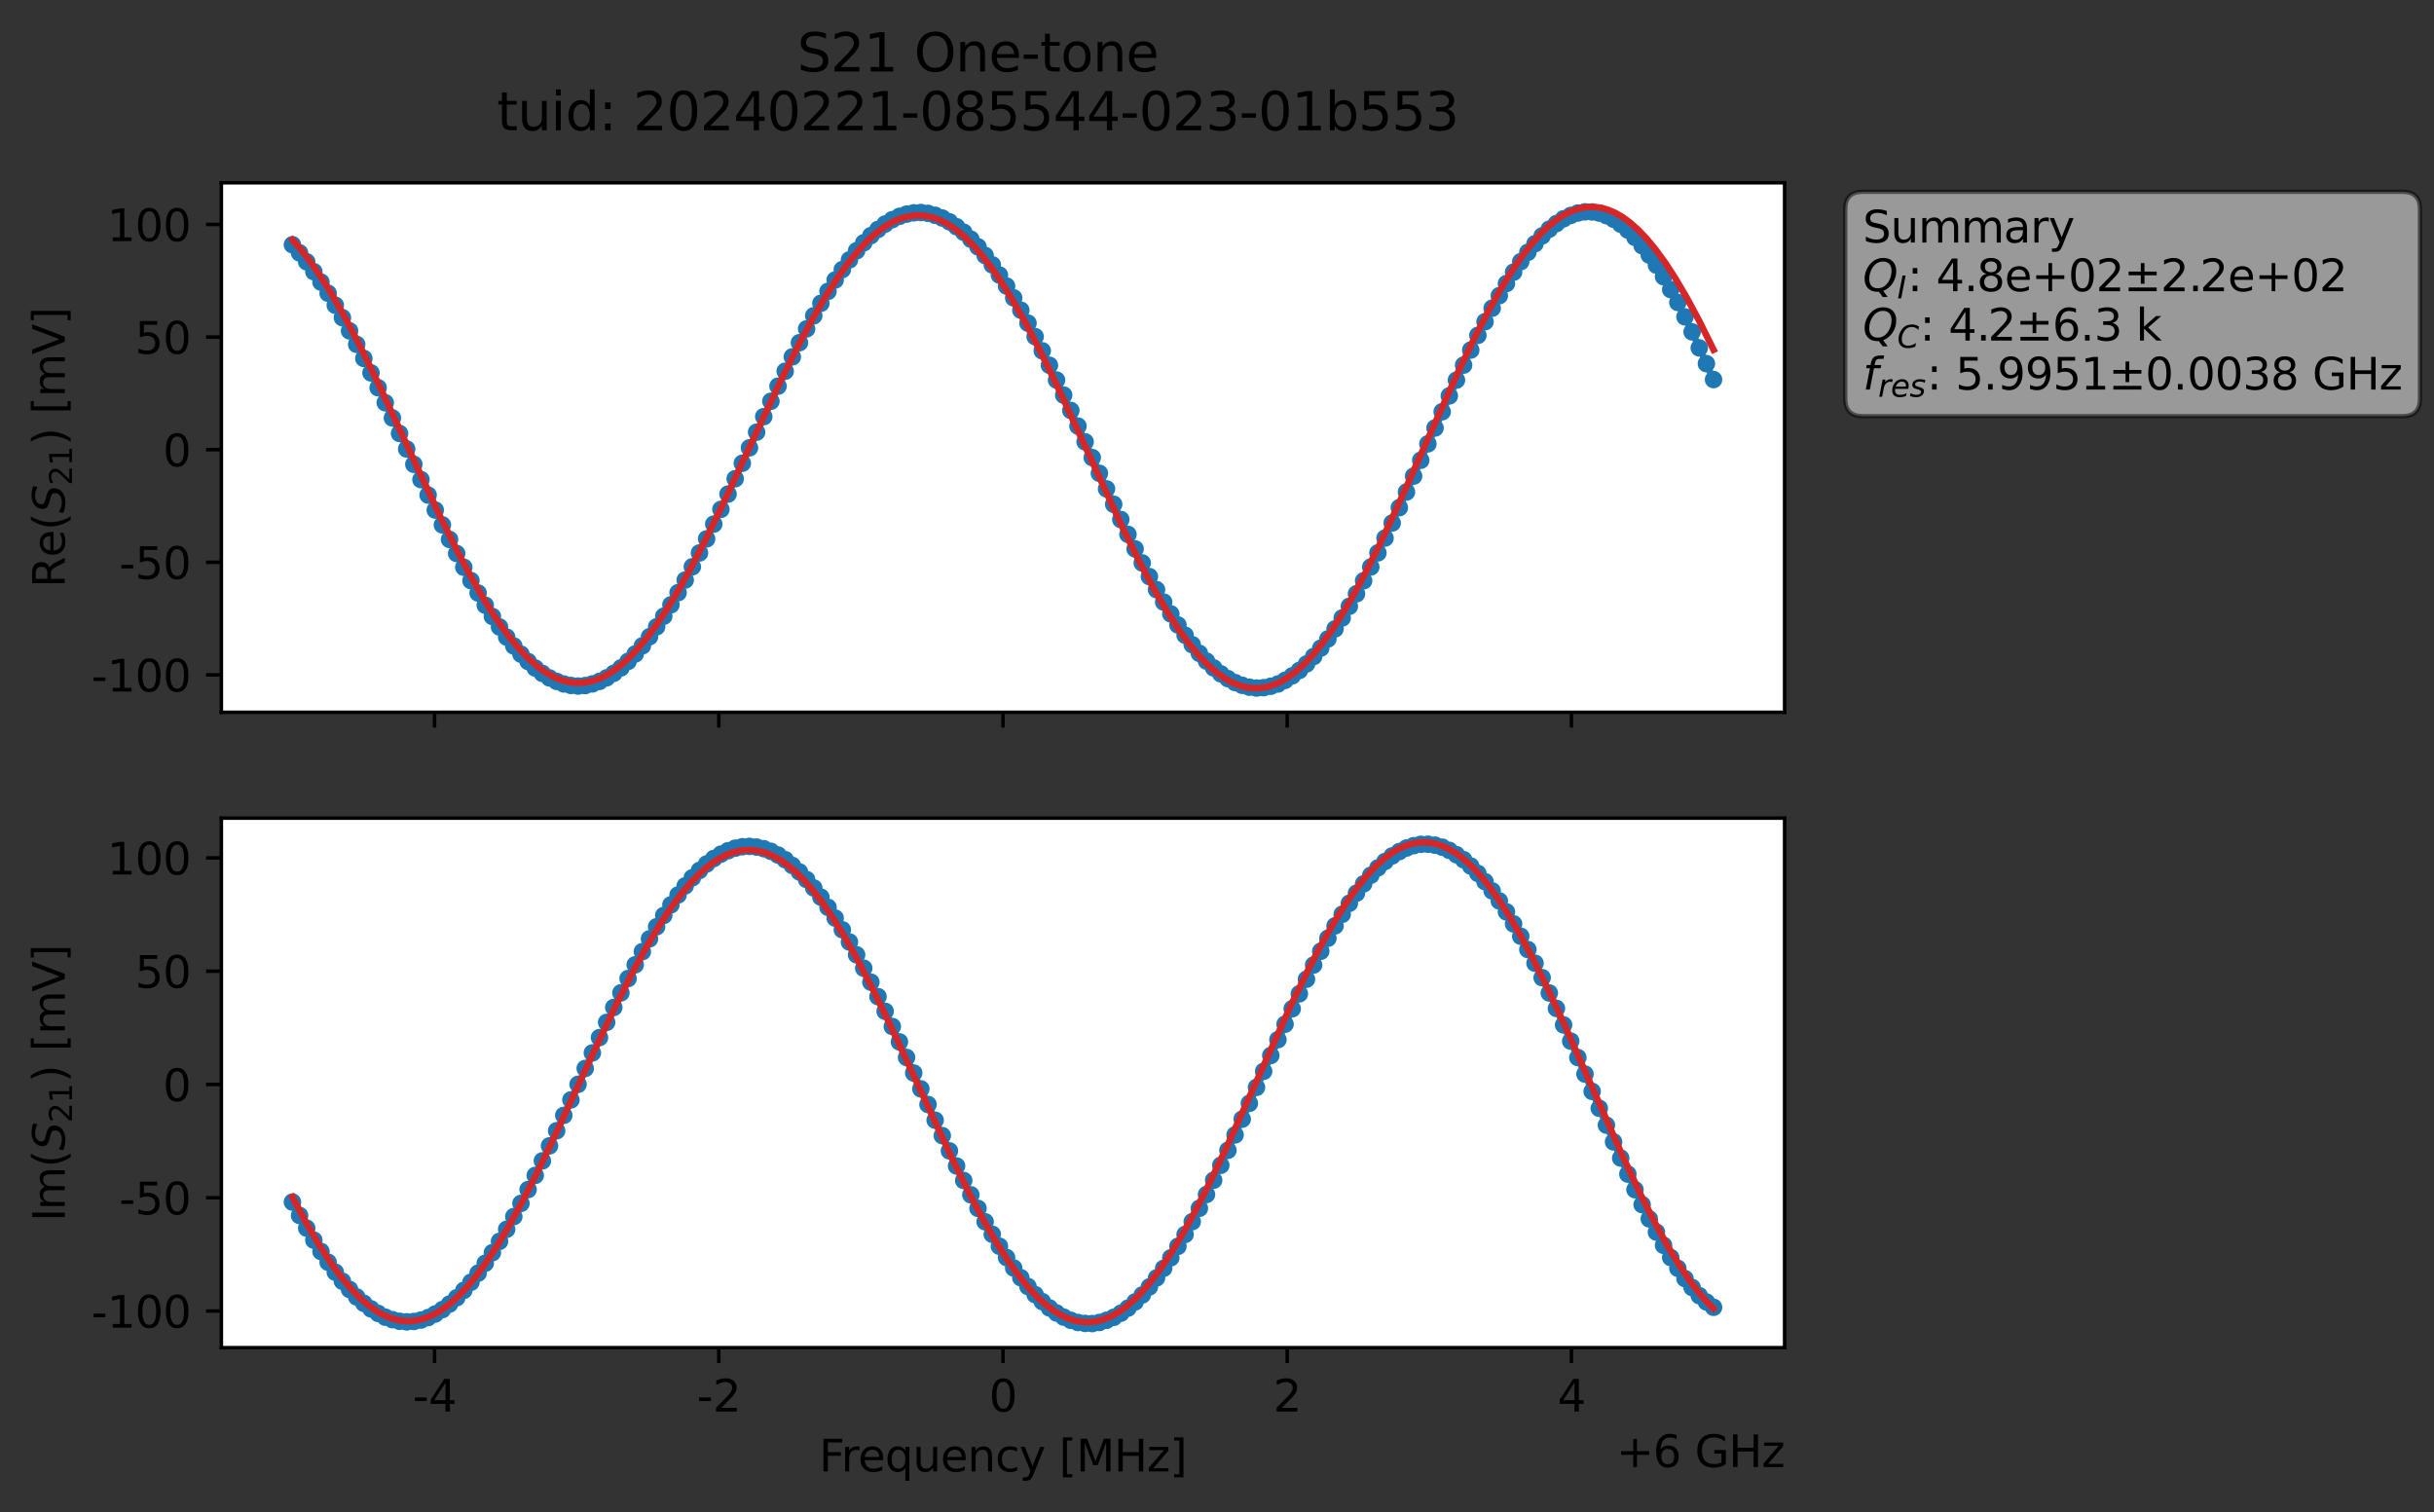 <?xml version="1.0" encoding="utf-8" standalone="no"?>
<!DOCTYPE svg PUBLIC "-//W3C//DTD SVG 1.1//EN"
  "http://www.w3.org/Graphics/SVG/1.1/DTD/svg11.dtd">
<svg xmlns:xlink="http://www.w3.org/1999/xlink" width="556.049pt" height="345.428pt" viewBox="0 0 556.049 345.428" xmlns="http://www.w3.org/2000/svg" version="1.1">
 <rect x="0" y="0" width="556.049" height="345.428" fill="#333333" stroke="none"/>
 <defs>
  <style type="text/css">*{stroke-linejoin: round; stroke-linecap: butt}</style>
 </defs>
 <g id="figure_1">
  <g id="patch_1">
   <path d="M 0 345.428 
L 556.049 345.428 
L 556.049 -0 
L 0 -0 
L 0 345.428 
z
" style="fill: none; opacity: 0"/>
  </g>
  <g id="axes_1">
   <g id="patch_2">
    <path d="M 50.573 162.72 
L 407.693 162.72 
L 407.693 41.76 
L 50.573 41.76 
z
" style="fill: #ffffff"/>
   </g>
   <g id="matplotlib.axis_1">
    <g id="xtick_1">
     <g id="line2d_1">
      <defs>
       <path id="m861ed015bf" d="M 0 0 
L 0 3.5 
" style="stroke: #000000; stroke-width: 0.8"/>
      </defs>
      <g>
       <use xlink:href="#m861ed015bf" x="99.272" y="162.72" style="stroke: #000000; stroke-width: 0.8"/>
      </g>
     </g>
    </g>
    <g id="xtick_2">
     <g id="line2d_2">
      <g>
       <use xlink:href="#m861ed015bf" x="164.203" y="162.72" style="stroke: #000000; stroke-width: 0.8"/>
      </g>
     </g>
    </g>
    <g id="xtick_3">
     <g id="line2d_3">
      <g>
       <use xlink:href="#m861ed015bf" x="229.133" y="162.72" style="stroke: #000000; stroke-width: 0.8"/>
      </g>
     </g>
    </g>
    <g id="xtick_4">
     <g id="line2d_4">
      <g>
       <use xlink:href="#m861ed015bf" x="294.064" y="162.72" style="stroke: #000000; stroke-width: 0.8"/>
      </g>
     </g>
    </g>
    <g id="xtick_5">
     <g id="line2d_5">
      <g>
       <use xlink:href="#m861ed015bf" x="358.995" y="162.72" style="stroke: #000000; stroke-width: 0.8"/>
      </g>
     </g>
    </g>
   </g>
   <g id="matplotlib.axis_2">
    <g id="ytick_1">
     <g id="line2d_6">
      <defs>
       <path id="mec2fa00e89" d="M 0 0 
L -3.5 0 
" style="stroke: #000000; stroke-width: 0.8"/>
      </defs>
      <g>
       <use xlink:href="#mec2fa00e89" x="50.573" y="154.176" style="stroke: #000000; stroke-width: 0.8"/>
      </g>
     </g>
     <g id="text_1">
      <!-- -100 -->
      <g transform="translate(20.878 157.976) scale(0.1 -0.1)">
       <defs>
        <path id="DejaVuSans-2d" d="M 313 2009 
L 1997 2009 
L 1997 1497 
L 313 1497 
L 313 2009 
z
" transform="scale(0.016)"/>
        <path id="DejaVuSans-31" d="M 794 531 
L 1825 531 
L 1825 4091 
L 703 3866 
L 703 4441 
L 1819 4666 
L 2450 4666 
L 2450 531 
L 3481 531 
L 3481 0 
L 794 0 
L 794 531 
z
" transform="scale(0.016)"/>
        <path id="DejaVuSans-30" d="M 2034 4250 
Q 1547 4250 1301 3770 
Q 1056 3291 1056 2328 
Q 1056 1369 1301 889 
Q 1547 409 2034 409 
Q 2525 409 2770 889 
Q 3016 1369 3016 2328 
Q 3016 3291 2770 3770 
Q 2525 4250 2034 4250 
z
M 2034 4750 
Q 2819 4750 3233 4129 
Q 3647 3509 3647 2328 
Q 3647 1150 3233 529 
Q 2819 -91 2034 -91 
Q 1250 -91 836 529 
Q 422 1150 422 2328 
Q 422 3509 836 4129 
Q 1250 4750 2034 4750 
z
" transform="scale(0.016)"/>
       </defs>
       <use xlink:href="#DejaVuSans-2d"/>
       <use xlink:href="#DejaVuSans-31" x="36.084"/>
       <use xlink:href="#DejaVuSans-30" x="99.707"/>
       <use xlink:href="#DejaVuSans-30" x="163.33"/>
      </g>
     </g>
    </g>
    <g id="ytick_2">
     <g id="line2d_7">
      <g>
       <use xlink:href="#mec2fa00e89" x="50.573" y="128.452" style="stroke: #000000; stroke-width: 0.8"/>
      </g>
     </g>
     <g id="text_2">
      <!-- -50 -->
      <g transform="translate(27.241 132.251) scale(0.1 -0.1)">
       <defs>
        <path id="DejaVuSans-35" d="M 691 4666 
L 3169 4666 
L 3169 4134 
L 1269 4134 
L 1269 2991 
Q 1406 3038 1543 3061 
Q 1681 3084 1819 3084 
Q 2600 3084 3056 2656 
Q 3513 2228 3513 1497 
Q 3513 744 3044 326 
Q 2575 -91 1722 -91 
Q 1428 -91 1123 -41 
Q 819 9 494 109 
L 494 744 
Q 775 591 1075 516 
Q 1375 441 1709 441 
Q 2250 441 2565 725 
Q 2881 1009 2881 1497 
Q 2881 1984 2565 2268 
Q 2250 2553 1709 2553 
Q 1456 2553 1204 2497 
Q 953 2441 691 2322 
L 691 4666 
z
" transform="scale(0.016)"/>
       </defs>
       <use xlink:href="#DejaVuSans-2d"/>
       <use xlink:href="#DejaVuSans-35" x="36.084"/>
       <use xlink:href="#DejaVuSans-30" x="99.707"/>
      </g>
     </g>
    </g>
    <g id="ytick_3">
     <g id="line2d_8">
      <g>
       <use xlink:href="#mec2fa00e89" x="50.573" y="102.728" style="stroke: #000000; stroke-width: 0.8"/>
      </g>
     </g>
     <g id="text_3">
      <!-- 0 -->
      <g transform="translate(37.211 106.527) scale(0.1 -0.1)">
       <use xlink:href="#DejaVuSans-30"/>
      </g>
     </g>
    </g>
    <g id="ytick_4">
     <g id="line2d_9">
      <g>
       <use xlink:href="#mec2fa00e89" x="50.573" y="77.004" style="stroke: #000000; stroke-width: 0.8"/>
      </g>
     </g>
     <g id="text_4">
      <!-- 50 -->
      <g transform="translate(30.848 80.803) scale(0.1 -0.1)">
       <use xlink:href="#DejaVuSans-35"/>
       <use xlink:href="#DejaVuSans-30" x="63.623"/>
      </g>
     </g>
    </g>
    <g id="ytick_5">
     <g id="line2d_10">
      <g>
       <use xlink:href="#mec2fa00e89" x="50.573" y="51.279" style="stroke: #000000; stroke-width: 0.8"/>
      </g>
     </g>
     <g id="text_5">
      <!-- 100 -->
      <g transform="translate(24.486 55.079) scale(0.1 -0.1)">
       <use xlink:href="#DejaVuSans-31"/>
       <use xlink:href="#DejaVuSans-30" x="63.623"/>
       <use xlink:href="#DejaVuSans-30" x="127.246"/>
      </g>
     </g>
    </g>
    <g id="text_6">
     <!-- Re$(S_{21})$ [mV] -->
     <g transform="translate(14.798 134.24) rotate(-90) scale(0.1 -0.1)">
      <defs>
       <path id="DejaVuSans-52" d="M 2841 2188 
Q 3044 2119 3236 1894 
Q 3428 1669 3622 1275 
L 4263 0 
L 3584 0 
L 2988 1197 
Q 2756 1666 2539 1819 
Q 2322 1972 1947 1972 
L 1259 1972 
L 1259 0 
L 628 0 
L 628 4666 
L 2053 4666 
Q 2853 4666 3247 4331 
Q 3641 3997 3641 3322 
Q 3641 2881 3436 2590 
Q 3231 2300 2841 2188 
z
M 1259 4147 
L 1259 2491 
L 2053 2491 
Q 2509 2491 2742 2702 
Q 2975 2913 2975 3322 
Q 2975 3731 2742 3939 
Q 2509 4147 2053 4147 
L 1259 4147 
z
" transform="scale(0.016)"/>
       <path id="DejaVuSans-65" d="M 3597 1894 
L 3597 1613 
L 953 1613 
Q 991 1019 1311 708 
Q 1631 397 2203 397 
Q 2534 397 2845 478 
Q 3156 559 3463 722 
L 3463 178 
Q 3153 47 2828 -22 
Q 2503 -91 2169 -91 
Q 1331 -91 842 396 
Q 353 884 353 1716 
Q 353 2575 817 3079 
Q 1281 3584 2069 3584 
Q 2775 3584 3186 3129 
Q 3597 2675 3597 1894 
z
M 3022 2063 
Q 3016 2534 2758 2815 
Q 2500 3097 2075 3097 
Q 1594 3097 1305 2825 
Q 1016 2553 972 2059 
L 3022 2063 
z
" transform="scale(0.016)"/>
       <path id="DejaVuSans-28" d="M 1984 4856 
Q 1566 4138 1362 3434 
Q 1159 2731 1159 2009 
Q 1159 1288 1364 580 
Q 1569 -128 1984 -844 
L 1484 -844 
Q 1016 -109 783 600 
Q 550 1309 550 2009 
Q 550 2706 781 3412 
Q 1013 4119 1484 4856 
L 1984 4856 
z
" transform="scale(0.016)"/>
       <path id="DejaVuSans-Oblique-53" d="M 3859 4513 
L 3738 3897 
Q 3422 4066 3111 4152 
Q 2800 4238 2509 4238 
Q 1944 4238 1609 3991 
Q 1275 3744 1275 3334 
Q 1275 3109 1398 2989 
Q 1522 2869 2034 2731 
L 2413 2638 
Q 3053 2472 3303 2217 
Q 3553 1963 3553 1503 
Q 3553 797 2998 353 
Q 2444 -91 1538 -91 
Q 1166 -91 791 -17 
Q 416 56 38 206 
L 166 856 
Q 513 641 861 531 
Q 1209 422 1556 422 
Q 2147 422 2503 684 
Q 2859 947 2859 1369 
Q 2859 1650 2717 1795 
Q 2575 1941 2106 2059 
L 1728 2156 
Q 1081 2325 845 2545 
Q 609 2766 609 3163 
Q 609 3859 1145 4304 
Q 1681 4750 2541 4750 
Q 2875 4750 3203 4690 
Q 3531 4631 3859 4513 
z
" transform="scale(0.016)"/>
       <path id="DejaVuSans-32" d="M 1228 531 
L 3431 531 
L 3431 0 
L 469 0 
L 469 531 
Q 828 903 1448 1529 
Q 2069 2156 2228 2338 
Q 2531 2678 2651 2914 
Q 2772 3150 2772 3378 
Q 2772 3750 2511 3984 
Q 2250 4219 1831 4219 
Q 1534 4219 1204 4116 
Q 875 4013 500 3803 
L 500 4441 
Q 881 4594 1212 4672 
Q 1544 4750 1819 4750 
Q 2544 4750 2975 4387 
Q 3406 4025 3406 3419 
Q 3406 3131 3298 2873 
Q 3191 2616 2906 2266 
Q 2828 2175 2409 1742 
Q 1991 1309 1228 531 
z
" transform="scale(0.016)"/>
       <path id="DejaVuSans-29" d="M 513 4856 
L 1013 4856 
Q 1481 4119 1714 3412 
Q 1947 2706 1947 2009 
Q 1947 1309 1714 600 
Q 1481 -109 1013 -844 
L 513 -844 
Q 928 -128 1133 580 
Q 1338 1288 1338 2009 
Q 1338 2731 1133 3434 
Q 928 4138 513 4856 
z
" transform="scale(0.016)"/>
       <path id="DejaVuSans-20" transform="scale(0.016)"/>
       <path id="DejaVuSans-5b" d="M 550 4863 
L 1875 4863 
L 1875 4416 
L 1125 4416 
L 1125 -397 
L 1875 -397 
L 1875 -844 
L 550 -844 
L 550 4863 
z
" transform="scale(0.016)"/>
       <path id="DejaVuSans-6d" d="M 3328 2828 
Q 3544 3216 3844 3400 
Q 4144 3584 4550 3584 
Q 5097 3584 5394 3201 
Q 5691 2819 5691 2113 
L 5691 0 
L 5113 0 
L 5113 2094 
Q 5113 2597 4934 2840 
Q 4756 3084 4391 3084 
Q 3944 3084 3684 2787 
Q 3425 2491 3425 1978 
L 3425 0 
L 2847 0 
L 2847 2094 
Q 2847 2600 2669 2842 
Q 2491 3084 2119 3084 
Q 1678 3084 1418 2786 
Q 1159 2488 1159 1978 
L 1159 0 
L 581 0 
L 581 3500 
L 1159 3500 
L 1159 2956 
Q 1356 3278 1631 3431 
Q 1906 3584 2284 3584 
Q 2666 3584 2933 3390 
Q 3200 3197 3328 2828 
z
" transform="scale(0.016)"/>
       <path id="DejaVuSans-56" d="M 1831 0 
L 50 4666 
L 709 4666 
L 2188 738 
L 3669 4666 
L 4325 4666 
L 2547 0 
L 1831 0 
z
" transform="scale(0.016)"/>
       <path id="DejaVuSans-5d" d="M 1947 4863 
L 1947 -844 
L 622 -844 
L 622 -397 
L 1369 -397 
L 1369 4416 
L 622 4416 
L 622 4863 
L 1947 4863 
z
" transform="scale(0.016)"/>
      </defs>
      <use xlink:href="#DejaVuSans-52" transform="translate(0 0.016)"/>
      <use xlink:href="#DejaVuSans-65" transform="translate(69.482 0.016)"/>
      <use xlink:href="#DejaVuSans-28" transform="translate(131.006 0.016)"/>
      <use xlink:href="#DejaVuSans-Oblique-53" transform="translate(170.02 0.016)"/>
      <use xlink:href="#DejaVuSans-32" transform="translate(233.496 -16.391) scale(0.7)"/>
      <use xlink:href="#DejaVuSans-31" transform="translate(278.032 -16.391) scale(0.7)"/>
      <use xlink:href="#DejaVuSans-29" transform="translate(325.303 0.016)"/>
      <use xlink:href="#DejaVuSans-20" transform="translate(364.316 0.016)"/>
      <use xlink:href="#DejaVuSans-5b" transform="translate(396.104 0.016)"/>
      <use xlink:href="#DejaVuSans-6d" transform="translate(435.117 0.016)"/>
      <use xlink:href="#DejaVuSans-56" transform="translate(532.529 0.016)"/>
      <use xlink:href="#DejaVuSans-5d" transform="translate(600.938 0.016)"/>
     </g>
    </g>
   </g>
   <g id="line2d_11">
    <path d="M 66.806 55.913 
L 68.438 57.775 
L 70.069 59.807 
L 73.332 64.451 
L 76.595 69.725 
L 79.858 75.586 
L 83.12 81.885 
L 88.015 92.005 
L 102.698 123.231 
L 107.592 132.64 
L 110.855 138.262 
L 114.118 143.237 
L 115.749 145.546 
L 119.012 149.445 
L 120.643 151.119 
L 122.275 152.61 
L 123.906 153.84 
L 125.538 154.874 
L 127.169 155.666 
L 128.8 156.251 
L 130.432 156.59 
L 132.063 156.728 
L 133.695 156.612 
L 135.326 156.238 
L 136.958 155.666 
L 138.589 154.848 
L 140.221 153.817 
L 141.852 152.58 
L 143.483 151.098 
L 145.115 149.402 
L 146.746 147.544 
L 148.378 145.463 
L 151.641 140.769 
L 154.903 135.399 
L 158.166 129.476 
L 161.429 123.103 
L 166.323 112.871 
L 181.006 81.522 
L 184.269 75.134 
L 187.532 69.288 
L 190.795 63.968 
L 194.058 59.375 
L 195.689 57.294 
L 197.321 55.468 
L 198.952 53.828 
L 200.583 52.409 
L 202.215 51.177 
L 203.846 50.182 
L 205.478 49.428 
L 207.109 48.92 
L 208.741 48.619 
L 210.372 48.553 
L 212.003 48.749 
L 213.635 49.187 
L 215.266 49.814 
L 216.898 50.672 
L 218.529 51.799 
L 220.161 53.062 
L 223.423 56.386 
L 226.686 60.505 
L 229.949 65.348 
L 233.212 70.871 
L 236.475 76.905 
L 241.369 86.827 
L 246.263 97.346 
L 256.052 118.687 
L 260.946 128.607 
L 264.209 134.713 
L 267.472 140.246 
L 270.735 145.122 
L 273.998 149.263 
L 275.629 151.038 
L 277.261 152.584 
L 278.892 153.937 
L 280.523 155.036 
L 282.155 155.933 
L 283.786 156.564 
L 285.418 156.991 
L 287.049 157.183 
L 288.681 157.096 
L 290.312 156.773 
L 291.943 156.257 
L 293.575 155.429 
L 295.206 154.399 
L 296.838 153.167 
L 298.469 151.685 
L 300.101 149.987 
L 301.732 148.066 
L 303.363 145.965 
L 306.626 141.172 
L 309.889 135.648 
L 313.152 129.527 
L 316.415 122.926 
L 321.309 112.403 
L 334.361 83.414 
L 337.624 76.61 
L 340.886 70.412 
L 344.149 64.774 
L 347.412 59.782 
L 350.675 55.673 
L 352.306 53.886 
L 353.938 52.346 
L 355.569 51.076 
L 357.201 49.979 
L 358.832 49.215 
L 360.464 48.66 
L 362.095 48.398 
L 363.726 48.42 
L 365.358 48.675 
L 366.989 49.263 
L 368.621 50.088 
L 370.252 51.215 
L 371.884 52.567 
L 373.515 54.24 
L 375.146 56.131 
L 378.409 60.566 
L 380.041 63.215 
L 383.304 69.103 
L 386.566 75.813 
L 391.461 86.717 
L 391.461 86.717 
" clip-path="url(#pcb56cb58df)" style="fill: none; stroke: #1f77b4; stroke-width: 1.5; stroke-linecap: square"/>
    <defs>
     <path id="m7bb253ec12" d="M 0 1.5 
C 0.398 1.5 0.779 1.342 1.061 1.061 
C 1.342 0.779 1.5 0.398 1.5 0 
C 1.5 -0.398 1.342 -0.779 1.061 -1.061 
C 0.779 -1.342 0.398 -1.5 0 -1.5 
C -0.398 -1.5 -0.779 -1.342 -1.061 -1.061 
C -1.342 -0.779 -1.5 -0.398 -1.5 0 
C -1.5 0.398 -1.342 0.779 -1.061 1.061 
C -0.779 1.342 -0.398 1.5 0 1.5 
z
" style="stroke: #1f77b4"/>
    </defs>
    <g clip-path="url(#pcb56cb58df)">
     <use xlink:href="#m7bb253ec12" x="66.806" y="55.913" style="fill: #1f77b4; stroke: #1f77b4"/>
     <use xlink:href="#m7bb253ec12" x="68.438" y="57.775" style="fill: #1f77b4; stroke: #1f77b4"/>
     <use xlink:href="#m7bb253ec12" x="70.069" y="59.807" style="fill: #1f77b4; stroke: #1f77b4"/>
     <use xlink:href="#m7bb253ec12" x="71.7" y="62.067" style="fill: #1f77b4; stroke: #1f77b4"/>
     <use xlink:href="#m7bb253ec12" x="73.332" y="64.451" style="fill: #1f77b4; stroke: #1f77b4"/>
     <use xlink:href="#m7bb253ec12" x="74.963" y="67.001" style="fill: #1f77b4; stroke: #1f77b4"/>
     <use xlink:href="#m7bb253ec12" x="76.595" y="69.725" style="fill: #1f77b4; stroke: #1f77b4"/>
     <use xlink:href="#m7bb253ec12" x="78.226" y="72.572" style="fill: #1f77b4; stroke: #1f77b4"/>
     <use xlink:href="#m7bb253ec12" x="79.858" y="75.586" style="fill: #1f77b4; stroke: #1f77b4"/>
     <use xlink:href="#m7bb253ec12" x="81.489" y="78.676" style="fill: #1f77b4; stroke: #1f77b4"/>
     <use xlink:href="#m7bb253ec12" x="83.12" y="81.885" style="fill: #1f77b4; stroke: #1f77b4"/>
     <use xlink:href="#m7bb253ec12" x="84.752" y="85.186" style="fill: #1f77b4; stroke: #1f77b4"/>
     <use xlink:href="#m7bb253ec12" x="86.383" y="88.579" style="fill: #1f77b4; stroke: #1f77b4"/>
     <use xlink:href="#m7bb253ec12" x="88.015" y="92.005" style="fill: #1f77b4; stroke: #1f77b4"/>
     <use xlink:href="#m7bb253ec12" x="89.646" y="95.485" style="fill: #1f77b4; stroke: #1f77b4"/>
     <use xlink:href="#m7bb253ec12" x="91.278" y="99.026" style="fill: #1f77b4; stroke: #1f77b4"/>
     <use xlink:href="#m7bb253ec12" x="92.909" y="102.57" style="fill: #1f77b4; stroke: #1f77b4"/>
     <use xlink:href="#m7bb253ec12" x="94.54" y="106.071" style="fill: #1f77b4; stroke: #1f77b4"/>
     <use xlink:href="#m7bb253ec12" x="96.172" y="109.571" style="fill: #1f77b4; stroke: #1f77b4"/>
     <use xlink:href="#m7bb253ec12" x="97.803" y="113.101" style="fill: #1f77b4; stroke: #1f77b4"/>
     <use xlink:href="#m7bb253ec12" x="99.435" y="116.527" style="fill: #1f77b4; stroke: #1f77b4"/>
     <use xlink:href="#m7bb253ec12" x="101.066" y="119.916" style="fill: #1f77b4; stroke: #1f77b4"/>
     <use xlink:href="#m7bb253ec12" x="102.698" y="123.231" style="fill: #1f77b4; stroke: #1f77b4"/>
     <use xlink:href="#m7bb253ec12" x="104.329" y="126.447" style="fill: #1f77b4; stroke: #1f77b4"/>
     <use xlink:href="#m7bb253ec12" x="105.96" y="129.593" style="fill: #1f77b4; stroke: #1f77b4"/>
     <use xlink:href="#m7bb253ec12" x="107.592" y="132.64" style="fill: #1f77b4; stroke: #1f77b4"/>
     <use xlink:href="#m7bb253ec12" x="109.223" y="135.473" style="fill: #1f77b4; stroke: #1f77b4"/>
     <use xlink:href="#m7bb253ec12" x="110.855" y="138.262" style="fill: #1f77b4; stroke: #1f77b4"/>
     <use xlink:href="#m7bb253ec12" x="112.486" y="140.829" style="fill: #1f77b4; stroke: #1f77b4"/>
     <use xlink:href="#m7bb253ec12" x="114.118" y="143.237" style="fill: #1f77b4; stroke: #1f77b4"/>
     <use xlink:href="#m7bb253ec12" x="115.749" y="145.546" style="fill: #1f77b4; stroke: #1f77b4"/>
     <use xlink:href="#m7bb253ec12" x="117.38" y="147.577" style="fill: #1f77b4; stroke: #1f77b4"/>
     <use xlink:href="#m7bb253ec12" x="119.012" y="149.445" style="fill: #1f77b4; stroke: #1f77b4"/>
     <use xlink:href="#m7bb253ec12" x="120.643" y="151.119" style="fill: #1f77b4; stroke: #1f77b4"/>
     <use xlink:href="#m7bb253ec12" x="122.275" y="152.61" style="fill: #1f77b4; stroke: #1f77b4"/>
     <use xlink:href="#m7bb253ec12" x="123.906" y="153.84" style="fill: #1f77b4; stroke: #1f77b4"/>
     <use xlink:href="#m7bb253ec12" x="125.538" y="154.874" style="fill: #1f77b4; stroke: #1f77b4"/>
     <use xlink:href="#m7bb253ec12" x="127.169" y="155.666" style="fill: #1f77b4; stroke: #1f77b4"/>
     <use xlink:href="#m7bb253ec12" x="128.8" y="156.251" style="fill: #1f77b4; stroke: #1f77b4"/>
     <use xlink:href="#m7bb253ec12" x="130.432" y="156.59" style="fill: #1f77b4; stroke: #1f77b4"/>
     <use xlink:href="#m7bb253ec12" x="132.063" y="156.728" style="fill: #1f77b4; stroke: #1f77b4"/>
     <use xlink:href="#m7bb253ec12" x="133.695" y="156.612" style="fill: #1f77b4; stroke: #1f77b4"/>
     <use xlink:href="#m7bb253ec12" x="135.326" y="156.238" style="fill: #1f77b4; stroke: #1f77b4"/>
     <use xlink:href="#m7bb253ec12" x="136.958" y="155.666" style="fill: #1f77b4; stroke: #1f77b4"/>
     <use xlink:href="#m7bb253ec12" x="138.589" y="154.848" style="fill: #1f77b4; stroke: #1f77b4"/>
     <use xlink:href="#m7bb253ec12" x="140.221" y="153.817" style="fill: #1f77b4; stroke: #1f77b4"/>
     <use xlink:href="#m7bb253ec12" x="141.852" y="152.58" style="fill: #1f77b4; stroke: #1f77b4"/>
     <use xlink:href="#m7bb253ec12" x="143.483" y="151.098" style="fill: #1f77b4; stroke: #1f77b4"/>
     <use xlink:href="#m7bb253ec12" x="145.115" y="149.402" style="fill: #1f77b4; stroke: #1f77b4"/>
     <use xlink:href="#m7bb253ec12" x="146.746" y="147.544" style="fill: #1f77b4; stroke: #1f77b4"/>
     <use xlink:href="#m7bb253ec12" x="148.378" y="145.463" style="fill: #1f77b4; stroke: #1f77b4"/>
     <use xlink:href="#m7bb253ec12" x="150.009" y="143.189" style="fill: #1f77b4; stroke: #1f77b4"/>
     <use xlink:href="#m7bb253ec12" x="151.641" y="140.769" style="fill: #1f77b4; stroke: #1f77b4"/>
     <use xlink:href="#m7bb253ec12" x="153.272" y="138.163" style="fill: #1f77b4; stroke: #1f77b4"/>
     <use xlink:href="#m7bb253ec12" x="154.903" y="135.399" style="fill: #1f77b4; stroke: #1f77b4"/>
     <use xlink:href="#m7bb253ec12" x="156.535" y="132.51" style="fill: #1f77b4; stroke: #1f77b4"/>
     <use xlink:href="#m7bb253ec12" x="158.166" y="129.476" style="fill: #1f77b4; stroke: #1f77b4"/>
     <use xlink:href="#m7bb253ec12" x="159.798" y="126.318" style="fill: #1f77b4; stroke: #1f77b4"/>
     <use xlink:href="#m7bb253ec12" x="161.429" y="123.103" style="fill: #1f77b4; stroke: #1f77b4"/>
     <use xlink:href="#m7bb253ec12" x="163.061" y="119.735" style="fill: #1f77b4; stroke: #1f77b4"/>
     <use xlink:href="#m7bb253ec12" x="164.692" y="116.364" style="fill: #1f77b4; stroke: #1f77b4"/>
     <use xlink:href="#m7bb253ec12" x="166.323" y="112.871" style="fill: #1f77b4; stroke: #1f77b4"/>
     <use xlink:href="#m7bb253ec12" x="167.955" y="109.365" style="fill: #1f77b4; stroke: #1f77b4"/>
     <use xlink:href="#m7bb253ec12" x="169.586" y="105.828" style="fill: #1f77b4; stroke: #1f77b4"/>
     <use xlink:href="#m7bb253ec12" x="171.218" y="102.305" style="fill: #1f77b4; stroke: #1f77b4"/>
     <use xlink:href="#m7bb253ec12" x="172.849" y="98.732" style="fill: #1f77b4; stroke: #1f77b4"/>
     <use xlink:href="#m7bb253ec12" x="174.481" y="95.18" style="fill: #1f77b4; stroke: #1f77b4"/>
     <use xlink:href="#m7bb253ec12" x="176.112" y="91.672" style="fill: #1f77b4; stroke: #1f77b4"/>
     <use xlink:href="#m7bb253ec12" x="177.743" y="88.222" style="fill: #1f77b4; stroke: #1f77b4"/>
     <use xlink:href="#m7bb253ec12" x="179.375" y="84.809" style="fill: #1f77b4; stroke: #1f77b4"/>
     <use xlink:href="#m7bb253ec12" x="181.006" y="81.522" style="fill: #1f77b4; stroke: #1f77b4"/>
     <use xlink:href="#m7bb253ec12" x="182.638" y="78.288" style="fill: #1f77b4; stroke: #1f77b4"/>
     <use xlink:href="#m7bb253ec12" x="184.269" y="75.134" style="fill: #1f77b4; stroke: #1f77b4"/>
     <use xlink:href="#m7bb253ec12" x="185.901" y="72.135" style="fill: #1f77b4; stroke: #1f77b4"/>
     <use xlink:href="#m7bb253ec12" x="187.532" y="69.288" style="fill: #1f77b4; stroke: #1f77b4"/>
     <use xlink:href="#m7bb253ec12" x="189.163" y="66.553" style="fill: #1f77b4; stroke: #1f77b4"/>
     <use xlink:href="#m7bb253ec12" x="190.795" y="63.968" style="fill: #1f77b4; stroke: #1f77b4"/>
     <use xlink:href="#m7bb253ec12" x="192.426" y="61.591" style="fill: #1f77b4; stroke: #1f77b4"/>
     <use xlink:href="#m7bb253ec12" x="194.058" y="59.375" style="fill: #1f77b4; stroke: #1f77b4"/>
     <use xlink:href="#m7bb253ec12" x="195.689" y="57.294" style="fill: #1f77b4; stroke: #1f77b4"/>
     <use xlink:href="#m7bb253ec12" x="197.321" y="55.468" style="fill: #1f77b4; stroke: #1f77b4"/>
     <use xlink:href="#m7bb253ec12" x="198.952" y="53.828" style="fill: #1f77b4; stroke: #1f77b4"/>
     <use xlink:href="#m7bb253ec12" x="200.583" y="52.409" style="fill: #1f77b4; stroke: #1f77b4"/>
     <use xlink:href="#m7bb253ec12" x="202.215" y="51.177" style="fill: #1f77b4; stroke: #1f77b4"/>
     <use xlink:href="#m7bb253ec12" x="203.846" y="50.182" style="fill: #1f77b4; stroke: #1f77b4"/>
     <use xlink:href="#m7bb253ec12" x="205.478" y="49.428" style="fill: #1f77b4; stroke: #1f77b4"/>
     <use xlink:href="#m7bb253ec12" x="207.109" y="48.92" style="fill: #1f77b4; stroke: #1f77b4"/>
     <use xlink:href="#m7bb253ec12" x="208.741" y="48.619" style="fill: #1f77b4; stroke: #1f77b4"/>
     <use xlink:href="#m7bb253ec12" x="210.372" y="48.553" style="fill: #1f77b4; stroke: #1f77b4"/>
     <use xlink:href="#m7bb253ec12" x="212.003" y="48.749" style="fill: #1f77b4; stroke: #1f77b4"/>
     <use xlink:href="#m7bb253ec12" x="213.635" y="49.187" style="fill: #1f77b4; stroke: #1f77b4"/>
     <use xlink:href="#m7bb253ec12" x="215.266" y="49.814" style="fill: #1f77b4; stroke: #1f77b4"/>
     <use xlink:href="#m7bb253ec12" x="216.898" y="50.672" style="fill: #1f77b4; stroke: #1f77b4"/>
     <use xlink:href="#m7bb253ec12" x="218.529" y="51.799" style="fill: #1f77b4; stroke: #1f77b4"/>
     <use xlink:href="#m7bb253ec12" x="220.161" y="53.062" style="fill: #1f77b4; stroke: #1f77b4"/>
     <use xlink:href="#m7bb253ec12" x="221.792" y="54.649" style="fill: #1f77b4; stroke: #1f77b4"/>
     <use xlink:href="#m7bb253ec12" x="223.423" y="56.386" style="fill: #1f77b4; stroke: #1f77b4"/>
     <use xlink:href="#m7bb253ec12" x="225.055" y="58.36" style="fill: #1f77b4; stroke: #1f77b4"/>
     <use xlink:href="#m7bb253ec12" x="226.686" y="60.505" style="fill: #1f77b4; stroke: #1f77b4"/>
     <use xlink:href="#m7bb253ec12" x="228.318" y="62.841" style="fill: #1f77b4; stroke: #1f77b4"/>
     <use xlink:href="#m7bb253ec12" x="229.949" y="65.348" style="fill: #1f77b4; stroke: #1f77b4"/>
     <use xlink:href="#m7bb253ec12" x="231.581" y="68.055" style="fill: #1f77b4; stroke: #1f77b4"/>
     <use xlink:href="#m7bb253ec12" x="233.212" y="70.871" style="fill: #1f77b4; stroke: #1f77b4"/>
     <use xlink:href="#m7bb253ec12" x="234.843" y="73.822" style="fill: #1f77b4; stroke: #1f77b4"/>
     <use xlink:href="#m7bb253ec12" x="236.475" y="76.905" style="fill: #1f77b4; stroke: #1f77b4"/>
     <use xlink:href="#m7bb253ec12" x="238.106" y="80.143" style="fill: #1f77b4; stroke: #1f77b4"/>
     <use xlink:href="#m7bb253ec12" x="239.738" y="83.444" style="fill: #1f77b4; stroke: #1f77b4"/>
     <use xlink:href="#m7bb253ec12" x="241.369" y="86.827" style="fill: #1f77b4; stroke: #1f77b4"/>
     <use xlink:href="#m7bb253ec12" x="243.001" y="90.269" style="fill: #1f77b4; stroke: #1f77b4"/>
     <use xlink:href="#m7bb253ec12" x="244.632" y="93.774" style="fill: #1f77b4; stroke: #1f77b4"/>
     <use xlink:href="#m7bb253ec12" x="246.263" y="97.346" style="fill: #1f77b4; stroke: #1f77b4"/>
     <use xlink:href="#m7bb253ec12" x="247.895" y="100.938" style="fill: #1f77b4; stroke: #1f77b4"/>
     <use xlink:href="#m7bb253ec12" x="249.526" y="104.542" style="fill: #1f77b4; stroke: #1f77b4"/>
     <use xlink:href="#m7bb253ec12" x="251.158" y="108.127" style="fill: #1f77b4; stroke: #1f77b4"/>
     <use xlink:href="#m7bb253ec12" x="252.789" y="111.682" style="fill: #1f77b4; stroke: #1f77b4"/>
     <use xlink:href="#m7bb253ec12" x="254.421" y="115.209" style="fill: #1f77b4; stroke: #1f77b4"/>
     <use xlink:href="#m7bb253ec12" x="256.052" y="118.687" style="fill: #1f77b4; stroke: #1f77b4"/>
     <use xlink:href="#m7bb253ec12" x="257.683" y="122.075" style="fill: #1f77b4; stroke: #1f77b4"/>
     <use xlink:href="#m7bb253ec12" x="259.315" y="125.398" style="fill: #1f77b4; stroke: #1f77b4"/>
     <use xlink:href="#m7bb253ec12" x="260.946" y="128.607" style="fill: #1f77b4; stroke: #1f77b4"/>
     <use xlink:href="#m7bb253ec12" x="262.578" y="131.722" style="fill: #1f77b4; stroke: #1f77b4"/>
     <use xlink:href="#m7bb253ec12" x="264.209" y="134.713" style="fill: #1f77b4; stroke: #1f77b4"/>
     <use xlink:href="#m7bb253ec12" x="265.841" y="137.548" style="fill: #1f77b4; stroke: #1f77b4"/>
     <use xlink:href="#m7bb253ec12" x="267.472" y="140.246" style="fill: #1f77b4; stroke: #1f77b4"/>
     <use xlink:href="#m7bb253ec12" x="269.103" y="142.78" style="fill: #1f77b4; stroke: #1f77b4"/>
     <use xlink:href="#m7bb253ec12" x="270.735" y="145.122" style="fill: #1f77b4; stroke: #1f77b4"/>
     <use xlink:href="#m7bb253ec12" x="272.366" y="147.281" style="fill: #1f77b4; stroke: #1f77b4"/>
     <use xlink:href="#m7bb253ec12" x="273.998" y="149.263" style="fill: #1f77b4; stroke: #1f77b4"/>
     <use xlink:href="#m7bb253ec12" x="275.629" y="151.038" style="fill: #1f77b4; stroke: #1f77b4"/>
     <use xlink:href="#m7bb253ec12" x="277.261" y="152.584" style="fill: #1f77b4; stroke: #1f77b4"/>
     <use xlink:href="#m7bb253ec12" x="278.892" y="153.937" style="fill: #1f77b4; stroke: #1f77b4"/>
     <use xlink:href="#m7bb253ec12" x="280.523" y="155.036" style="fill: #1f77b4; stroke: #1f77b4"/>
     <use xlink:href="#m7bb253ec12" x="282.155" y="155.933" style="fill: #1f77b4; stroke: #1f77b4"/>
     <use xlink:href="#m7bb253ec12" x="283.786" y="156.564" style="fill: #1f77b4; stroke: #1f77b4"/>
     <use xlink:href="#m7bb253ec12" x="285.418" y="156.991" style="fill: #1f77b4; stroke: #1f77b4"/>
     <use xlink:href="#m7bb253ec12" x="287.049" y="157.183" style="fill: #1f77b4; stroke: #1f77b4"/>
     <use xlink:href="#m7bb253ec12" x="288.681" y="157.096" style="fill: #1f77b4; stroke: #1f77b4"/>
     <use xlink:href="#m7bb253ec12" x="290.312" y="156.773" style="fill: #1f77b4; stroke: #1f77b4"/>
     <use xlink:href="#m7bb253ec12" x="291.943" y="156.257" style="fill: #1f77b4; stroke: #1f77b4"/>
     <use xlink:href="#m7bb253ec12" x="293.575" y="155.429" style="fill: #1f77b4; stroke: #1f77b4"/>
     <use xlink:href="#m7bb253ec12" x="295.206" y="154.399" style="fill: #1f77b4; stroke: #1f77b4"/>
     <use xlink:href="#m7bb253ec12" x="296.838" y="153.167" style="fill: #1f77b4; stroke: #1f77b4"/>
     <use xlink:href="#m7bb253ec12" x="298.469" y="151.685" style="fill: #1f77b4; stroke: #1f77b4"/>
     <use xlink:href="#m7bb253ec12" x="300.101" y="149.987" style="fill: #1f77b4; stroke: #1f77b4"/>
     <use xlink:href="#m7bb253ec12" x="301.732" y="148.066" style="fill: #1f77b4; stroke: #1f77b4"/>
     <use xlink:href="#m7bb253ec12" x="303.363" y="145.965" style="fill: #1f77b4; stroke: #1f77b4"/>
     <use xlink:href="#m7bb253ec12" x="304.995" y="143.664" style="fill: #1f77b4; stroke: #1f77b4"/>
     <use xlink:href="#m7bb253ec12" x="306.626" y="141.172" style="fill: #1f77b4; stroke: #1f77b4"/>
     <use xlink:href="#m7bb253ec12" x="308.258" y="138.513" style="fill: #1f77b4; stroke: #1f77b4"/>
     <use xlink:href="#m7bb253ec12" x="309.889" y="135.648" style="fill: #1f77b4; stroke: #1f77b4"/>
     <use xlink:href="#m7bb253ec12" x="311.521" y="132.675" style="fill: #1f77b4; stroke: #1f77b4"/>
     <use xlink:href="#m7bb253ec12" x="313.152" y="129.527" style="fill: #1f77b4; stroke: #1f77b4"/>
     <use xlink:href="#m7bb253ec12" x="314.784" y="126.304" style="fill: #1f77b4; stroke: #1f77b4"/>
     <use xlink:href="#m7bb253ec12" x="316.415" y="122.926" style="fill: #1f77b4; stroke: #1f77b4"/>
     <use xlink:href="#m7bb253ec12" x="318.046" y="119.477" style="fill: #1f77b4; stroke: #1f77b4"/>
     <use xlink:href="#m7bb253ec12" x="319.678" y="115.974" style="fill: #1f77b4; stroke: #1f77b4"/>
     <use xlink:href="#m7bb253ec12" x="321.309" y="112.403" style="fill: #1f77b4; stroke: #1f77b4"/>
     <use xlink:href="#m7bb253ec12" x="322.941" y="108.766" style="fill: #1f77b4; stroke: #1f77b4"/>
     <use xlink:href="#m7bb253ec12" x="324.572" y="105.146" style="fill: #1f77b4; stroke: #1f77b4"/>
     <use xlink:href="#m7bb253ec12" x="326.204" y="101.394" style="fill: #1f77b4; stroke: #1f77b4"/>
     <use xlink:href="#m7bb253ec12" x="327.835" y="97.773" style="fill: #1f77b4; stroke: #1f77b4"/>
     <use xlink:href="#m7bb253ec12" x="329.466" y="94.056" style="fill: #1f77b4; stroke: #1f77b4"/>
     <use xlink:href="#m7bb253ec12" x="331.098" y="90.439" style="fill: #1f77b4; stroke: #1f77b4"/>
     <use xlink:href="#m7bb253ec12" x="332.729" y="86.838" style="fill: #1f77b4; stroke: #1f77b4"/>
     <use xlink:href="#m7bb253ec12" x="334.361" y="83.414" style="fill: #1f77b4; stroke: #1f77b4"/>
     <use xlink:href="#m7bb253ec12" x="335.992" y="79.972" style="fill: #1f77b4; stroke: #1f77b4"/>
     <use xlink:href="#m7bb253ec12" x="337.624" y="76.61" style="fill: #1f77b4; stroke: #1f77b4"/>
     <use xlink:href="#m7bb253ec12" x="339.255" y="73.494" style="fill: #1f77b4; stroke: #1f77b4"/>
     <use xlink:href="#m7bb253ec12" x="340.886" y="70.412" style="fill: #1f77b4; stroke: #1f77b4"/>
     <use xlink:href="#m7bb253ec12" x="342.518" y="67.547" style="fill: #1f77b4; stroke: #1f77b4"/>
     <use xlink:href="#m7bb253ec12" x="344.149" y="64.774" style="fill: #1f77b4; stroke: #1f77b4"/>
     <use xlink:href="#m7bb253ec12" x="345.781" y="62.177" style="fill: #1f77b4; stroke: #1f77b4"/>
     <use xlink:href="#m7bb253ec12" x="347.412" y="59.782" style="fill: #1f77b4; stroke: #1f77b4"/>
     <use xlink:href="#m7bb253ec12" x="349.044" y="57.64" style="fill: #1f77b4; stroke: #1f77b4"/>
     <use xlink:href="#m7bb253ec12" x="350.675" y="55.673" style="fill: #1f77b4; stroke: #1f77b4"/>
     <use xlink:href="#m7bb253ec12" x="352.306" y="53.886" style="fill: #1f77b4; stroke: #1f77b4"/>
     <use xlink:href="#m7bb253ec12" x="353.938" y="52.346" style="fill: #1f77b4; stroke: #1f77b4"/>
     <use xlink:href="#m7bb253ec12" x="355.569" y="51.076" style="fill: #1f77b4; stroke: #1f77b4"/>
     <use xlink:href="#m7bb253ec12" x="357.201" y="49.979" style="fill: #1f77b4; stroke: #1f77b4"/>
     <use xlink:href="#m7bb253ec12" x="358.832" y="49.215" style="fill: #1f77b4; stroke: #1f77b4"/>
     <use xlink:href="#m7bb253ec12" x="360.464" y="48.66" style="fill: #1f77b4; stroke: #1f77b4"/>
     <use xlink:href="#m7bb253ec12" x="362.095" y="48.398" style="fill: #1f77b4; stroke: #1f77b4"/>
     <use xlink:href="#m7bb253ec12" x="363.726" y="48.42" style="fill: #1f77b4; stroke: #1f77b4"/>
     <use xlink:href="#m7bb253ec12" x="365.358" y="48.675" style="fill: #1f77b4; stroke: #1f77b4"/>
     <use xlink:href="#m7bb253ec12" x="366.989" y="49.263" style="fill: #1f77b4; stroke: #1f77b4"/>
     <use xlink:href="#m7bb253ec12" x="368.621" y="50.088" style="fill: #1f77b4; stroke: #1f77b4"/>
     <use xlink:href="#m7bb253ec12" x="370.252" y="51.215" style="fill: #1f77b4; stroke: #1f77b4"/>
     <use xlink:href="#m7bb253ec12" x="371.884" y="52.567" style="fill: #1f77b4; stroke: #1f77b4"/>
     <use xlink:href="#m7bb253ec12" x="373.515" y="54.24" style="fill: #1f77b4; stroke: #1f77b4"/>
     <use xlink:href="#m7bb253ec12" x="375.146" y="56.131" style="fill: #1f77b4; stroke: #1f77b4"/>
     <use xlink:href="#m7bb253ec12" x="376.778" y="58.274" style="fill: #1f77b4; stroke: #1f77b4"/>
     <use xlink:href="#m7bb253ec12" x="378.409" y="60.566" style="fill: #1f77b4; stroke: #1f77b4"/>
     <use xlink:href="#m7bb253ec12" x="380.041" y="63.215" style="fill: #1f77b4; stroke: #1f77b4"/>
     <use xlink:href="#m7bb253ec12" x="381.672" y="66.148" style="fill: #1f77b4; stroke: #1f77b4"/>
     <use xlink:href="#m7bb253ec12" x="383.304" y="69.103" style="fill: #1f77b4; stroke: #1f77b4"/>
     <use xlink:href="#m7bb253ec12" x="384.935" y="72.388" style="fill: #1f77b4; stroke: #1f77b4"/>
     <use xlink:href="#m7bb253ec12" x="386.566" y="75.813" style="fill: #1f77b4; stroke: #1f77b4"/>
     <use xlink:href="#m7bb253ec12" x="388.198" y="79.479" style="fill: #1f77b4; stroke: #1f77b4"/>
     <use xlink:href="#m7bb253ec12" x="389.829" y="83.074" style="fill: #1f77b4; stroke: #1f77b4"/>
     <use xlink:href="#m7bb253ec12" x="391.461" y="86.717" style="fill: #1f77b4; stroke: #1f77b4"/>
    </g>
   </g>
   <g id="line2d_12">
    <path d="M 66.806 54.809 
L 68.756 57.023 
L 71.031 59.961 
L 73.306 63.256 
L 75.906 67.422 
L 78.83 72.562 
L 82.08 78.751 
L 85.98 86.692 
L 91.505 98.532 
L 100.604 118.104 
L 104.504 125.972 
L 107.754 132.083 
L 110.678 137.144 
L 113.278 141.235 
L 115.878 144.896 
L 118.153 147.716 
L 120.428 150.152 
L 122.378 151.921 
L 124.328 153.383 
L 126.277 154.53 
L 127.902 155.239 
L 129.527 155.722 
L 131.152 155.976 
L 132.777 156 
L 134.402 155.794 
L 136.027 155.36 
L 137.652 154.698 
L 139.277 153.812 
L 141.226 152.459 
L 143.176 150.798 
L 145.126 148.838 
L 147.401 146.19 
L 149.676 143.175 
L 152.276 139.311 
L 154.876 135.043 
L 157.8 129.817 
L 161.05 123.567 
L 165.275 114.918 
L 171.775 100.997 
L 178.599 86.506 
L 182.499 78.7 
L 185.749 72.639 
L 188.673 67.622 
L 191.273 63.571 
L 193.873 59.951 
L 196.148 57.171 
L 198.098 55.093 
L 200.048 53.313 
L 201.998 51.841 
L 203.623 50.857 
L 205.247 50.098 
L 206.872 49.568 
L 208.497 49.269 
L 210.122 49.203 
L 211.747 49.37 
L 213.372 49.77 
L 214.997 50.401 
L 216.622 51.261 
L 218.247 52.347 
L 220.197 53.941 
L 222.146 55.843 
L 224.096 58.042 
L 226.371 60.965 
L 228.646 64.249 
L 231.246 68.409 
L 234.171 73.552 
L 237.42 79.759 
L 241.32 87.741 
L 246.52 98.963 
L 256.594 120.82 
L 260.494 128.694 
L 263.744 134.774 
L 266.669 139.777 
L 269.268 143.79 
L 271.543 146.927 
L 273.818 149.688 
L 275.768 151.735 
L 277.718 153.473 
L 279.668 154.891 
L 281.293 155.821 
L 282.918 156.518 
L 284.542 156.979 
L 286.167 157.2 
L 287.792 157.182 
L 289.417 156.923 
L 291.042 156.425 
L 292.667 155.689 
L 294.292 154.719 
L 295.917 153.518 
L 297.867 151.781 
L 299.816 149.729 
L 301.766 147.376 
L 304.041 144.271 
L 306.316 140.801 
L 308.916 136.429 
L 311.841 131.05 
L 315.091 124.591 
L 318.99 116.326 
L 324.84 103.316 
L 332.964 85.29 
L 336.864 77.175 
L 340.114 70.891 
L 343.039 65.706 
L 345.639 61.535 
L 347.913 58.263 
L 350.188 55.374 
L 352.138 53.223 
L 354.088 51.385 
L 356.038 49.874 
L 357.663 48.872 
L 359.288 48.107 
L 360.913 47.585 
L 362.538 47.307 
L 364.162 47.275 
L 365.787 47.489 
L 367.412 47.948 
L 369.037 48.652 
L 370.662 49.595 
L 372.287 50.776 
L 374.237 52.497 
L 376.187 54.542 
L 378.137 56.896 
L 380.411 60.015 
L 382.686 63.508 
L 385.286 67.921 
L 388.211 73.362 
L 391.461 79.907 
L 391.461 79.907 
" clip-path="url(#pcb56cb58df)" style="fill: none; stroke: #d62728; stroke-width: 1.5; stroke-linecap: square"/>
   </g>
   <g id="patch_3">
    <path d="M 50.573 162.72 
L 50.573 41.76 
" style="fill: none; stroke: #000000; stroke-width: 0.8; stroke-linejoin: miter; stroke-linecap: square"/>
   </g>
   <g id="patch_4">
    <path d="M 407.693 162.72 
L 407.693 41.76 
" style="fill: none; stroke: #000000; stroke-width: 0.8; stroke-linejoin: miter; stroke-linecap: square"/>
   </g>
   <g id="patch_5">
    <path d="M 50.573 162.72 
L 407.693 162.72 
" style="fill: none; stroke: #000000; stroke-width: 0.8; stroke-linejoin: miter; stroke-linecap: square"/>
   </g>
   <g id="patch_6">
    <path d="M 50.573 41.76 
L 407.693 41.76 
" style="fill: none; stroke: #000000; stroke-width: 0.8; stroke-linejoin: miter; stroke-linecap: square"/>
   </g>
   <g id="text_7">
    <g id="patch_7">
     <path d="M 425.549 95.08 
L 548.849 95.08 
Q 552.849 95.08 552.849 91.08 
L 552.849 47.808 
Q 552.849 43.808 548.849 43.808 
L 425.549 43.808 
Q 421.549 43.808 421.549 47.808 
L 421.549 91.08 
Q 421.549 95.08 425.549 95.08 
z
" style="fill: #ffffff; opacity: 0.5; stroke: #000000; stroke-linejoin: miter"/>
    </g>
    <!-- Summary -->
    <g transform="translate(425.549 55.406) scale(0.1 -0.1)">
     <defs>
      <path id="DejaVuSans-53" d="M 3425 4513 
L 3425 3897 
Q 3066 4069 2747 4153 
Q 2428 4238 2131 4238 
Q 1616 4238 1336 4038 
Q 1056 3838 1056 3469 
Q 1056 3159 1242 3001 
Q 1428 2844 1947 2747 
L 2328 2669 
Q 3034 2534 3370 2195 
Q 3706 1856 3706 1288 
Q 3706 609 3251 259 
Q 2797 -91 1919 -91 
Q 1588 -91 1214 -16 
Q 841 59 441 206 
L 441 856 
Q 825 641 1194 531 
Q 1563 422 1919 422 
Q 2459 422 2753 634 
Q 3047 847 3047 1241 
Q 3047 1584 2836 1778 
Q 2625 1972 2144 2069 
L 1759 2144 
Q 1053 2284 737 2584 
Q 422 2884 422 3419 
Q 422 4038 858 4394 
Q 1294 4750 2059 4750 
Q 2388 4750 2728 4690 
Q 3069 4631 3425 4513 
z
" transform="scale(0.016)"/>
      <path id="DejaVuSans-75" d="M 544 1381 
L 544 3500 
L 1119 3500 
L 1119 1403 
Q 1119 906 1312 657 
Q 1506 409 1894 409 
Q 2359 409 2629 706 
Q 2900 1003 2900 1516 
L 2900 3500 
L 3475 3500 
L 3475 0 
L 2900 0 
L 2900 538 
Q 2691 219 2414 64 
Q 2138 -91 1772 -91 
Q 1169 -91 856 284 
Q 544 659 544 1381 
z
M 1991 3584 
L 1991 3584 
z
" transform="scale(0.016)"/>
      <path id="DejaVuSans-61" d="M 2194 1759 
Q 1497 1759 1228 1600 
Q 959 1441 959 1056 
Q 959 750 1161 570 
Q 1363 391 1709 391 
Q 2188 391 2477 730 
Q 2766 1069 2766 1631 
L 2766 1759 
L 2194 1759 
z
M 3341 1997 
L 3341 0 
L 2766 0 
L 2766 531 
Q 2569 213 2275 61 
Q 1981 -91 1556 -91 
Q 1019 -91 701 211 
Q 384 513 384 1019 
Q 384 1609 779 1909 
Q 1175 2209 1959 2209 
L 2766 2209 
L 2766 2266 
Q 2766 2663 2505 2880 
Q 2244 3097 1772 3097 
Q 1472 3097 1187 3025 
Q 903 2953 641 2809 
L 641 3341 
Q 956 3463 1253 3523 
Q 1550 3584 1831 3584 
Q 2591 3584 2966 3190 
Q 3341 2797 3341 1997 
z
" transform="scale(0.016)"/>
      <path id="DejaVuSans-72" d="M 2631 2963 
Q 2534 3019 2420 3045 
Q 2306 3072 2169 3072 
Q 1681 3072 1420 2755 
Q 1159 2438 1159 1844 
L 1159 0 
L 581 0 
L 581 3500 
L 1159 3500 
L 1159 2956 
Q 1341 3275 1631 3429 
Q 1922 3584 2338 3584 
Q 2397 3584 2469 3576 
Q 2541 3569 2628 3553 
L 2631 2963 
z
" transform="scale(0.016)"/>
      <path id="DejaVuSans-79" d="M 2059 -325 
Q 1816 -950 1584 -1140 
Q 1353 -1331 966 -1331 
L 506 -1331 
L 506 -850 
L 844 -850 
Q 1081 -850 1212 -737 
Q 1344 -625 1503 -206 
L 1606 56 
L 191 3500 
L 800 3500 
L 1894 763 
L 2988 3500 
L 3597 3500 
L 2059 -325 
z
" transform="scale(0.016)"/>
     </defs>
     <use xlink:href="#DejaVuSans-53"/>
     <use xlink:href="#DejaVuSans-75" x="63.477"/>
     <use xlink:href="#DejaVuSans-6d" x="126.855"/>
     <use xlink:href="#DejaVuSans-6d" x="224.268"/>
     <use xlink:href="#DejaVuSans-61" x="321.68"/>
     <use xlink:href="#DejaVuSans-72" x="382.959"/>
     <use xlink:href="#DejaVuSans-79" x="424.072"/>
    </g>
    <!-- $Q_I$: 4.8e+02$\pm$2.2e+02  -->
    <g transform="translate(425.549 66.604) scale(0.1 -0.1)">
     <defs>
      <path id="DejaVuSans-Oblique-51" d="M 2309 -84 
Q 2275 -88 2237 -89 
Q 2200 -91 2125 -91 
Q 1250 -91 756 411 
Q 263 913 263 1797 
Q 263 2319 452 2844 
Q 641 3369 978 3788 
Q 1369 4269 1858 4509 
Q 2347 4750 2938 4750 
Q 3794 4750 4287 4245 
Q 4781 3741 4781 2869 
Q 4781 1928 4265 1147 
Q 3750 366 2919 44 
L 3553 -825 
L 2847 -825 
L 2309 -84 
z
M 2919 4238 
Q 2400 4238 2003 3986 
Q 1606 3734 1313 3219 
Q 1125 2891 1026 2522 
Q 928 2153 928 1778 
Q 928 1128 1239 775 
Q 1550 422 2119 422 
Q 2631 422 3032 676 
Q 3434 931 3719 1434 
Q 3909 1772 4009 2142 
Q 4109 2513 4109 2881 
Q 4109 3528 3796 3883 
Q 3484 4238 2919 4238 
z
" transform="scale(0.016)"/>
      <path id="DejaVuSans-Oblique-49" d="M 1081 4666 
L 1716 4666 
L 806 0 
L 172 0 
L 1081 4666 
z
" transform="scale(0.016)"/>
      <path id="DejaVuSans-3a" d="M 750 794 
L 1409 794 
L 1409 0 
L 750 0 
L 750 794 
z
M 750 3309 
L 1409 3309 
L 1409 2516 
L 750 2516 
L 750 3309 
z
" transform="scale(0.016)"/>
      <path id="DejaVuSans-34" d="M 2419 4116 
L 825 1625 
L 2419 1625 
L 2419 4116 
z
M 2253 4666 
L 3047 4666 
L 3047 1625 
L 3713 1625 
L 3713 1100 
L 3047 1100 
L 3047 0 
L 2419 0 
L 2419 1100 
L 313 1100 
L 313 1709 
L 2253 4666 
z
" transform="scale(0.016)"/>
      <path id="DejaVuSans-2e" d="M 684 794 
L 1344 794 
L 1344 0 
L 684 0 
L 684 794 
z
" transform="scale(0.016)"/>
      <path id="DejaVuSans-38" d="M 2034 2216 
Q 1584 2216 1326 1975 
Q 1069 1734 1069 1313 
Q 1069 891 1326 650 
Q 1584 409 2034 409 
Q 2484 409 2743 651 
Q 3003 894 3003 1313 
Q 3003 1734 2745 1975 
Q 2488 2216 2034 2216 
z
M 1403 2484 
Q 997 2584 770 2862 
Q 544 3141 544 3541 
Q 544 4100 942 4425 
Q 1341 4750 2034 4750 
Q 2731 4750 3128 4425 
Q 3525 4100 3525 3541 
Q 3525 3141 3298 2862 
Q 3072 2584 2669 2484 
Q 3125 2378 3379 2068 
Q 3634 1759 3634 1313 
Q 3634 634 3220 271 
Q 2806 -91 2034 -91 
Q 1263 -91 848 271 
Q 434 634 434 1313 
Q 434 1759 690 2068 
Q 947 2378 1403 2484 
z
M 1172 3481 
Q 1172 3119 1398 2916 
Q 1625 2713 2034 2713 
Q 2441 2713 2670 2916 
Q 2900 3119 2900 3481 
Q 2900 3844 2670 4047 
Q 2441 4250 2034 4250 
Q 1625 4250 1398 4047 
Q 1172 3844 1172 3481 
z
" transform="scale(0.016)"/>
      <path id="DejaVuSans-2b" d="M 2944 4013 
L 2944 2272 
L 4684 2272 
L 4684 1741 
L 2944 1741 
L 2944 0 
L 2419 0 
L 2419 1741 
L 678 1741 
L 678 2272 
L 2419 2272 
L 2419 4013 
L 2944 4013 
z
" transform="scale(0.016)"/>
      <path id="DejaVuSans-b1" d="M 2944 4013 
L 2944 2803 
L 4684 2803 
L 4684 2272 
L 2944 2272 
L 2944 1063 
L 2419 1063 
L 2419 2272 
L 678 2272 
L 678 2803 
L 2419 2803 
L 2419 4013 
L 2944 4013 
z
M 678 531 
L 4684 531 
L 4684 0 
L 678 0 
L 678 531 
z
" transform="scale(0.016)"/>
     </defs>
     <use xlink:href="#DejaVuSans-Oblique-51" transform="translate(0 0.781)"/>
     <use xlink:href="#DejaVuSans-Oblique-49" transform="translate(78.711 -15.625) scale(0.7)"/>
     <use xlink:href="#DejaVuSans-3a" transform="translate(102.09 0.781)"/>
     <use xlink:href="#DejaVuSans-20" transform="translate(135.781 0.781)"/>
     <use xlink:href="#DejaVuSans-34" transform="translate(167.568 0.781)"/>
     <use xlink:href="#DejaVuSans-2e" transform="translate(231.191 0.781)"/>
     <use xlink:href="#DejaVuSans-38" transform="translate(260.354 0.781)"/>
     <use xlink:href="#DejaVuSans-65" transform="translate(323.977 0.781)"/>
     <use xlink:href="#DejaVuSans-2b" transform="translate(385.5 0.781)"/>
     <use xlink:href="#DejaVuSans-30" transform="translate(469.289 0.781)"/>
     <use xlink:href="#DejaVuSans-32" transform="translate(532.912 0.781)"/>
     <use xlink:href="#DejaVuSans-b1" transform="translate(596.535 0.781)"/>
     <use xlink:href="#DejaVuSans-32" transform="translate(680.324 0.781)"/>
     <use xlink:href="#DejaVuSans-2e" transform="translate(743.947 0.781)"/>
     <use xlink:href="#DejaVuSans-32" transform="translate(770.234 0.781)"/>
     <use xlink:href="#DejaVuSans-65" transform="translate(833.857 0.781)"/>
     <use xlink:href="#DejaVuSans-2b" transform="translate(895.381 0.781)"/>
     <use xlink:href="#DejaVuSans-30" transform="translate(979.17 0.781)"/>
     <use xlink:href="#DejaVuSans-32" transform="translate(1042.793 0.781)"/>
     <use xlink:href="#DejaVuSans-20" transform="translate(1106.416 0.781)"/>
    </g>
    <!-- $Q_C$: 4.2$\pm$6.3 k -->
    <g transform="translate(425.549 77.802) scale(0.1 -0.1)">
     <defs>
      <path id="DejaVuSans-Oblique-43" d="M 4447 4306 
L 4319 3641 
Q 4019 3944 3683 4091 
Q 3347 4238 2956 4238 
Q 2422 4238 2017 3981 
Q 1613 3725 1319 3200 
Q 1131 2863 1032 2486 
Q 934 2109 934 1728 
Q 934 1091 1264 756 
Q 1594 422 2222 422 
Q 2656 422 3056 561 
Q 3456 700 3834 978 
L 3688 231 
Q 3316 72 2936 -9 
Q 2556 -91 2175 -91 
Q 1278 -91 773 396 
Q 269 884 269 1753 
Q 269 2309 461 2846 
Q 653 3384 1013 3828 
Q 1394 4300 1883 4525 
Q 2372 4750 3022 4750 
Q 3422 4750 3780 4639 
Q 4138 4528 4447 4306 
z
" transform="scale(0.016)"/>
      <path id="DejaVuSans-36" d="M 2113 2584 
Q 1688 2584 1439 2293 
Q 1191 2003 1191 1497 
Q 1191 994 1439 701 
Q 1688 409 2113 409 
Q 2538 409 2786 701 
Q 3034 994 3034 1497 
Q 3034 2003 2786 2293 
Q 2538 2584 2113 2584 
z
M 3366 4563 
L 3366 3988 
Q 3128 4100 2886 4159 
Q 2644 4219 2406 4219 
Q 1781 4219 1451 3797 
Q 1122 3375 1075 2522 
Q 1259 2794 1537 2939 
Q 1816 3084 2150 3084 
Q 2853 3084 3261 2657 
Q 3669 2231 3669 1497 
Q 3669 778 3244 343 
Q 2819 -91 2113 -91 
Q 1303 -91 875 529 
Q 447 1150 447 2328 
Q 447 3434 972 4092 
Q 1497 4750 2381 4750 
Q 2619 4750 2861 4703 
Q 3103 4656 3366 4563 
z
" transform="scale(0.016)"/>
      <path id="DejaVuSans-33" d="M 2597 2516 
Q 3050 2419 3304 2112 
Q 3559 1806 3559 1356 
Q 3559 666 3084 287 
Q 2609 -91 1734 -91 
Q 1441 -91 1130 -33 
Q 819 25 488 141 
L 488 750 
Q 750 597 1062 519 
Q 1375 441 1716 441 
Q 2309 441 2620 675 
Q 2931 909 2931 1356 
Q 2931 1769 2642 2001 
Q 2353 2234 1838 2234 
L 1294 2234 
L 1294 2753 
L 1863 2753 
Q 2328 2753 2575 2939 
Q 2822 3125 2822 3475 
Q 2822 3834 2567 4026 
Q 2313 4219 1838 4219 
Q 1578 4219 1281 4162 
Q 984 4106 628 3988 
L 628 4550 
Q 988 4650 1302 4700 
Q 1616 4750 1894 4750 
Q 2613 4750 3031 4423 
Q 3450 4097 3450 3541 
Q 3450 3153 3228 2886 
Q 3006 2619 2597 2516 
z
" transform="scale(0.016)"/>
      <path id="DejaVuSans-6b" d="M 581 4863 
L 1159 4863 
L 1159 1991 
L 2875 3500 
L 3609 3500 
L 1753 1863 
L 3688 0 
L 2938 0 
L 1159 1709 
L 1159 0 
L 581 0 
L 581 4863 
z
" transform="scale(0.016)"/>
     </defs>
     <use xlink:href="#DejaVuSans-Oblique-51" transform="translate(0 0.016)"/>
     <use xlink:href="#DejaVuSans-Oblique-43" transform="translate(78.711 -16.391) scale(0.7)"/>
     <use xlink:href="#DejaVuSans-3a" transform="translate(130.322 0.016)"/>
     <use xlink:href="#DejaVuSans-20" transform="translate(164.014 0.016)"/>
     <use xlink:href="#DejaVuSans-34" transform="translate(195.801 0.016)"/>
     <use xlink:href="#DejaVuSans-2e" transform="translate(259.424 0.016)"/>
     <use xlink:href="#DejaVuSans-32" transform="translate(285.711 0.016)"/>
     <use xlink:href="#DejaVuSans-b1" transform="translate(349.334 0.016)"/>
     <use xlink:href="#DejaVuSans-36" transform="translate(433.123 0.016)"/>
     <use xlink:href="#DejaVuSans-2e" transform="translate(496.746 0.016)"/>
     <use xlink:href="#DejaVuSans-33" transform="translate(528.533 0.016)"/>
     <use xlink:href="#DejaVuSans-20" transform="translate(592.156 0.016)"/>
     <use xlink:href="#DejaVuSans-6b" transform="translate(623.943 0.016)"/>
    </g>
    <!-- $f_{res}$: 5.9951$\pm$0.0038 GHz -->
    <g transform="translate(425.549 89) scale(0.1 -0.1)">
     <defs>
      <path id="DejaVuSans-Oblique-66" d="M 3059 4863 
L 2969 4384 
L 2419 4384 
Q 2106 4384 1964 4261 
Q 1822 4138 1753 3809 
L 1691 3500 
L 2638 3500 
L 2553 3053 
L 1606 3053 
L 1013 0 
L 434 0 
L 1031 3053 
L 481 3053 
L 563 3500 
L 1113 3500 
L 1159 3744 
Q 1278 4363 1576 4613 
Q 1875 4863 2516 4863 
L 3059 4863 
z
" transform="scale(0.016)"/>
      <path id="DejaVuSans-Oblique-72" d="M 2853 2969 
Q 2766 3016 2653 3041 
Q 2541 3066 2413 3066 
Q 1953 3066 1609 2717 
Q 1266 2369 1153 1784 
L 800 0 
L 225 0 
L 909 3500 
L 1484 3500 
L 1375 2956 
Q 1603 3259 1920 3421 
Q 2238 3584 2597 3584 
Q 2691 3584 2781 3573 
Q 2872 3563 2963 3538 
L 2853 2969 
z
" transform="scale(0.016)"/>
      <path id="DejaVuSans-Oblique-65" d="M 3078 2063 
Q 3088 2113 3092 2166 
Q 3097 2219 3097 2272 
Q 3097 2653 2873 2875 
Q 2650 3097 2266 3097 
Q 1838 3097 1509 2826 
Q 1181 2556 1013 2059 
L 3078 2063 
z
M 3578 1613 
L 903 1613 
Q 884 1494 878 1425 
Q 872 1356 872 1306 
Q 872 872 1139 634 
Q 1406 397 1894 397 
Q 2269 397 2603 481 
Q 2938 566 3225 728 
L 3116 159 
Q 2806 34 2476 -28 
Q 2147 -91 1806 -91 
Q 1078 -91 686 257 
Q 294 606 294 1247 
Q 294 1794 489 2264 
Q 684 2734 1063 3103 
Q 1306 3334 1642 3459 
Q 1978 3584 2356 3584 
Q 2950 3584 3301 3228 
Q 3653 2872 3653 2272 
Q 3653 2128 3634 1964 
Q 3616 1800 3578 1613 
z
" transform="scale(0.016)"/>
      <path id="DejaVuSans-Oblique-73" d="M 3200 3397 
L 3091 2853 
Q 2863 2978 2609 3040 
Q 2356 3103 2088 3103 
Q 1634 3103 1373 2948 
Q 1113 2794 1113 2528 
Q 1113 2219 1719 2053 
Q 1766 2041 1788 2034 
L 1972 1978 
Q 2547 1819 2739 1644 
Q 2931 1469 2931 1166 
Q 2931 609 2489 259 
Q 2047 -91 1331 -91 
Q 1053 -91 747 -37 
Q 441 16 72 128 
L 184 722 
Q 500 559 806 475 
Q 1113 391 1394 391 
Q 1816 391 2080 572 
Q 2344 753 2344 1031 
Q 2344 1331 1650 1516 
L 1591 1531 
L 1394 1581 
Q 956 1697 753 1886 
Q 550 2075 550 2369 
Q 550 2928 970 3256 
Q 1391 3584 2113 3584 
Q 2397 3584 2667 3537 
Q 2938 3491 3200 3397 
z
" transform="scale(0.016)"/>
      <path id="DejaVuSans-39" d="M 703 97 
L 703 672 
Q 941 559 1184 500 
Q 1428 441 1663 441 
Q 2288 441 2617 861 
Q 2947 1281 2994 2138 
Q 2813 1869 2534 1725 
Q 2256 1581 1919 1581 
Q 1219 1581 811 2004 
Q 403 2428 403 3163 
Q 403 3881 828 4315 
Q 1253 4750 1959 4750 
Q 2769 4750 3195 4129 
Q 3622 3509 3622 2328 
Q 3622 1225 3098 567 
Q 2575 -91 1691 -91 
Q 1453 -91 1209 -44 
Q 966 3 703 97 
z
M 1959 2075 
Q 2384 2075 2632 2365 
Q 2881 2656 2881 3163 
Q 2881 3666 2632 3958 
Q 2384 4250 1959 4250 
Q 1534 4250 1286 3958 
Q 1038 3666 1038 3163 
Q 1038 2656 1286 2365 
Q 1534 2075 1959 2075 
z
" transform="scale(0.016)"/>
      <path id="DejaVuSans-47" d="M 3809 666 
L 3809 1919 
L 2778 1919 
L 2778 2438 
L 4434 2438 
L 4434 434 
Q 4069 175 3628 42 
Q 3188 -91 2688 -91 
Q 1594 -91 976 548 
Q 359 1188 359 2328 
Q 359 3472 976 4111 
Q 1594 4750 2688 4750 
Q 3144 4750 3555 4637 
Q 3966 4525 4313 4306 
L 4313 3634 
Q 3963 3931 3569 4081 
Q 3175 4231 2741 4231 
Q 1884 4231 1454 3753 
Q 1025 3275 1025 2328 
Q 1025 1384 1454 906 
Q 1884 428 2741 428 
Q 3075 428 3337 486 
Q 3600 544 3809 666 
z
" transform="scale(0.016)"/>
      <path id="DejaVuSans-48" d="M 628 4666 
L 1259 4666 
L 1259 2753 
L 3553 2753 
L 3553 4666 
L 4184 4666 
L 4184 0 
L 3553 0 
L 3553 2222 
L 1259 2222 
L 1259 0 
L 628 0 
L 628 4666 
z
" transform="scale(0.016)"/>
      <path id="DejaVuSans-7a" d="M 353 3500 
L 3084 3500 
L 3084 2975 
L 922 459 
L 3084 459 
L 3084 0 
L 275 0 
L 275 525 
L 2438 3041 
L 353 3041 
L 353 3500 
z
" transform="scale(0.016)"/>
     </defs>
     <use xlink:href="#DejaVuSans-Oblique-66" transform="translate(0 0.016)"/>
     <use xlink:href="#DejaVuSans-Oblique-72" transform="translate(35.205 -16.391) scale(0.7)"/>
     <use xlink:href="#DejaVuSans-Oblique-65" transform="translate(63.984 -16.391) scale(0.7)"/>
     <use xlink:href="#DejaVuSans-Oblique-73" transform="translate(107.051 -16.391) scale(0.7)"/>
     <use xlink:href="#DejaVuSans-3a" transform="translate(146.255 0.016)"/>
     <use xlink:href="#DejaVuSans-20" transform="translate(179.946 0.016)"/>
     <use xlink:href="#DejaVuSans-35" transform="translate(211.733 0.016)"/>
     <use xlink:href="#DejaVuSans-2e" transform="translate(275.356 0.016)"/>
     <use xlink:href="#DejaVuSans-39" transform="translate(307.144 0.016)"/>
     <use xlink:href="#DejaVuSans-39" transform="translate(370.767 0.016)"/>
     <use xlink:href="#DejaVuSans-35" transform="translate(434.39 0.016)"/>
     <use xlink:href="#DejaVuSans-31" transform="translate(498.013 0.016)"/>
     <use xlink:href="#DejaVuSans-b1" transform="translate(561.636 0.016)"/>
     <use xlink:href="#DejaVuSans-30" transform="translate(645.425 0.016)"/>
     <use xlink:href="#DejaVuSans-2e" transform="translate(709.048 0.016)"/>
     <use xlink:href="#DejaVuSans-30" transform="translate(740.835 0.016)"/>
     <use xlink:href="#DejaVuSans-30" transform="translate(804.458 0.016)"/>
     <use xlink:href="#DejaVuSans-33" transform="translate(868.081 0.016)"/>
     <use xlink:href="#DejaVuSans-38" transform="translate(931.704 0.016)"/>
     <use xlink:href="#DejaVuSans-20" transform="translate(995.327 0.016)"/>
     <use xlink:href="#DejaVuSans-47" transform="translate(1027.114 0.016)"/>
     <use xlink:href="#DejaVuSans-48" transform="translate(1104.604 0.016)"/>
     <use xlink:href="#DejaVuSans-7a" transform="translate(1179.8 0.016)"/>
    </g>
   </g>
  </g>
  <g id="axes_2">
   <g id="patch_8">
    <path d="M 50.573 307.872 
L 407.693 307.872 
L 407.693 186.912 
L 50.573 186.912 
z
" style="fill: #ffffff"/>
   </g>
   <g id="matplotlib.axis_3">
    <g id="xtick_6">
     <g id="line2d_13">
      <g>
       <use xlink:href="#m861ed015bf" x="99.272" y="307.872" style="stroke: #000000; stroke-width: 0.8"/>
      </g>
     </g>
     <g id="text_8">
      <!-- -4 -->
      <g transform="translate(94.286 322.47) scale(0.1 -0.1)">
       <use xlink:href="#DejaVuSans-2d"/>
       <use xlink:href="#DejaVuSans-34" x="36.084"/>
      </g>
     </g>
    </g>
    <g id="xtick_7">
     <g id="line2d_14">
      <g>
       <use xlink:href="#m861ed015bf" x="164.203" y="307.872" style="stroke: #000000; stroke-width: 0.8"/>
      </g>
     </g>
     <g id="text_9">
      <!-- -2 -->
      <g transform="translate(159.217 322.47) scale(0.1 -0.1)">
       <use xlink:href="#DejaVuSans-2d"/>
       <use xlink:href="#DejaVuSans-32" x="36.084"/>
      </g>
     </g>
    </g>
    <g id="xtick_8">
     <g id="line2d_15">
      <g>
       <use xlink:href="#m861ed015bf" x="229.133" y="307.872" style="stroke: #000000; stroke-width: 0.8"/>
      </g>
     </g>
     <g id="text_10">
      <!-- 0 -->
      <g transform="translate(225.952 322.47) scale(0.1 -0.1)">
       <use xlink:href="#DejaVuSans-30"/>
      </g>
     </g>
    </g>
    <g id="xtick_9">
     <g id="line2d_16">
      <g>
       <use xlink:href="#m861ed015bf" x="294.064" y="307.872" style="stroke: #000000; stroke-width: 0.8"/>
      </g>
     </g>
     <g id="text_11">
      <!-- 2 -->
      <g transform="translate(290.883 322.47) scale(0.1 -0.1)">
       <use xlink:href="#DejaVuSans-32"/>
      </g>
     </g>
    </g>
    <g id="xtick_10">
     <g id="line2d_17">
      <g>
       <use xlink:href="#m861ed015bf" x="358.995" y="307.872" style="stroke: #000000; stroke-width: 0.8"/>
      </g>
     </g>
     <g id="text_12">
      <!-- 4 -->
      <g transform="translate(355.814 322.47) scale(0.1 -0.1)">
       <use xlink:href="#DejaVuSans-34"/>
      </g>
     </g>
    </g>
    <g id="text_13">
     <!-- Frequency [MHz] -->
     <g transform="translate(187.115 336.149) scale(0.1 -0.1)">
      <defs>
       <path id="DejaVuSans-46" d="M 628 4666 
L 3309 4666 
L 3309 4134 
L 1259 4134 
L 1259 2759 
L 3109 2759 
L 3109 2228 
L 1259 2228 
L 1259 0 
L 628 0 
L 628 4666 
z
" transform="scale(0.016)"/>
       <path id="DejaVuSans-71" d="M 947 1747 
Q 947 1113 1208 752 
Q 1469 391 1925 391 
Q 2381 391 2643 752 
Q 2906 1113 2906 1747 
Q 2906 2381 2643 2742 
Q 2381 3103 1925 3103 
Q 1469 3103 1208 2742 
Q 947 2381 947 1747 
z
M 2906 525 
Q 2725 213 2448 61 
Q 2172 -91 1784 -91 
Q 1150 -91 751 415 
Q 353 922 353 1747 
Q 353 2572 751 3078 
Q 1150 3584 1784 3584 
Q 2172 3584 2448 3432 
Q 2725 3281 2906 2969 
L 2906 3500 
L 3481 3500 
L 3481 -1331 
L 2906 -1331 
L 2906 525 
z
" transform="scale(0.016)"/>
       <path id="DejaVuSans-6e" d="M 3513 2113 
L 3513 0 
L 2938 0 
L 2938 2094 
Q 2938 2591 2744 2837 
Q 2550 3084 2163 3084 
Q 1697 3084 1428 2787 
Q 1159 2491 1159 1978 
L 1159 0 
L 581 0 
L 581 3500 
L 1159 3500 
L 1159 2956 
Q 1366 3272 1645 3428 
Q 1925 3584 2291 3584 
Q 2894 3584 3203 3211 
Q 3513 2838 3513 2113 
z
" transform="scale(0.016)"/>
       <path id="DejaVuSans-63" d="M 3122 3366 
L 3122 2828 
Q 2878 2963 2633 3030 
Q 2388 3097 2138 3097 
Q 1578 3097 1268 2742 
Q 959 2388 959 1747 
Q 959 1106 1268 751 
Q 1578 397 2138 397 
Q 2388 397 2633 464 
Q 2878 531 3122 666 
L 3122 134 
Q 2881 22 2623 -34 
Q 2366 -91 2075 -91 
Q 1284 -91 818 406 
Q 353 903 353 1747 
Q 353 2603 823 3093 
Q 1294 3584 2113 3584 
Q 2378 3584 2631 3529 
Q 2884 3475 3122 3366 
z
" transform="scale(0.016)"/>
       <path id="DejaVuSans-4d" d="M 628 4666 
L 1569 4666 
L 2759 1491 
L 3956 4666 
L 4897 4666 
L 4897 0 
L 4281 0 
L 4281 4097 
L 3078 897 
L 2444 897 
L 1241 4097 
L 1241 0 
L 628 0 
L 628 4666 
z
" transform="scale(0.016)"/>
      </defs>
      <use xlink:href="#DejaVuSans-46"/>
      <use xlink:href="#DejaVuSans-72" x="50.27"/>
      <use xlink:href="#DejaVuSans-65" x="89.133"/>
      <use xlink:href="#DejaVuSans-71" x="150.656"/>
      <use xlink:href="#DejaVuSans-75" x="214.133"/>
      <use xlink:href="#DejaVuSans-65" x="277.512"/>
      <use xlink:href="#DejaVuSans-6e" x="339.035"/>
      <use xlink:href="#DejaVuSans-63" x="402.414"/>
      <use xlink:href="#DejaVuSans-79" x="457.395"/>
      <use xlink:href="#DejaVuSans-20" x="516.574"/>
      <use xlink:href="#DejaVuSans-5b" x="548.361"/>
      <use xlink:href="#DejaVuSans-4d" x="587.375"/>
      <use xlink:href="#DejaVuSans-48" x="673.654"/>
      <use xlink:href="#DejaVuSans-7a" x="748.85"/>
      <use xlink:href="#DejaVuSans-5d" x="801.34"/>
     </g>
    </g>
    <g id="text_14">
     <!-- +6 GHz -->
     <g transform="translate(369.256 335.149) scale(0.1 -0.1)">
      <use xlink:href="#DejaVuSans-2b"/>
      <use xlink:href="#DejaVuSans-36" x="83.789"/>
      <use xlink:href="#DejaVuSans-20" x="147.412"/>
      <use xlink:href="#DejaVuSans-47" x="179.199"/>
      <use xlink:href="#DejaVuSans-48" x="256.689"/>
      <use xlink:href="#DejaVuSans-7a" x="331.885"/>
     </g>
    </g>
   </g>
   <g id="matplotlib.axis_4">
    <g id="ytick_6">
     <g id="line2d_18">
      <g>
       <use xlink:href="#mec2fa00e89" x="50.573" y="299.509" style="stroke: #000000; stroke-width: 0.8"/>
      </g>
     </g>
     <g id="text_15">
      <!-- -100 -->
      <g transform="translate(20.878 303.308) scale(0.1 -0.1)">
       <use xlink:href="#DejaVuSans-2d"/>
       <use xlink:href="#DejaVuSans-31" x="36.084"/>
       <use xlink:href="#DejaVuSans-30" x="99.707"/>
       <use xlink:href="#DejaVuSans-30" x="163.33"/>
      </g>
     </g>
    </g>
    <g id="ytick_7">
     <g id="line2d_19">
      <g>
       <use xlink:href="#mec2fa00e89" x="50.573" y="273.628" style="stroke: #000000; stroke-width: 0.8"/>
      </g>
     </g>
     <g id="text_16">
      <!-- -50 -->
      <g transform="translate(27.241 277.427) scale(0.1 -0.1)">
       <use xlink:href="#DejaVuSans-2d"/>
       <use xlink:href="#DejaVuSans-35" x="36.084"/>
       <use xlink:href="#DejaVuSans-30" x="99.707"/>
      </g>
     </g>
    </g>
    <g id="ytick_8">
     <g id="line2d_20">
      <g>
       <use xlink:href="#mec2fa00e89" x="50.573" y="247.747" style="stroke: #000000; stroke-width: 0.8"/>
      </g>
     </g>
     <g id="text_17">
      <!-- 0 -->
      <g transform="translate(37.211 251.546) scale(0.1 -0.1)">
       <use xlink:href="#DejaVuSans-30"/>
      </g>
     </g>
    </g>
    <g id="ytick_9">
     <g id="line2d_21">
      <g>
       <use xlink:href="#mec2fa00e89" x="50.573" y="221.865" style="stroke: #000000; stroke-width: 0.8"/>
      </g>
     </g>
     <g id="text_18">
      <!-- 50 -->
      <g transform="translate(30.848 225.665) scale(0.1 -0.1)">
       <use xlink:href="#DejaVuSans-35"/>
       <use xlink:href="#DejaVuSans-30" x="63.623"/>
      </g>
     </g>
    </g>
    <g id="ytick_10">
     <g id="line2d_22">
      <g>
       <use xlink:href="#mec2fa00e89" x="50.573" y="195.984" style="stroke: #000000; stroke-width: 0.8"/>
      </g>
     </g>
     <g id="text_19">
      <!-- 100 -->
      <g transform="translate(24.486 199.783) scale(0.1 -0.1)">
       <use xlink:href="#DejaVuSans-31"/>
       <use xlink:href="#DejaVuSans-30" x="63.623"/>
       <use xlink:href="#DejaVuSans-30" x="127.246"/>
      </g>
     </g>
    </g>
    <g id="text_20">
     <!-- Im$(S_{21})$ [mV] -->
     <g transform="translate(14.798 279.042) rotate(-90) scale(0.1 -0.1)">
      <defs>
       <path id="DejaVuSans-49" d="M 628 4666 
L 1259 4666 
L 1259 0 
L 628 0 
L 628 4666 
z
" transform="scale(0.016)"/>
      </defs>
      <use xlink:href="#DejaVuSans-49" transform="translate(0 0.016)"/>
      <use xlink:href="#DejaVuSans-6d" transform="translate(25.867 0.016)"/>
      <use xlink:href="#DejaVuSans-28" transform="translate(123.279 0.016)"/>
      <use xlink:href="#DejaVuSans-Oblique-53" transform="translate(162.293 0.016)"/>
      <use xlink:href="#DejaVuSans-32" transform="translate(225.77 -16.391) scale(0.7)"/>
      <use xlink:href="#DejaVuSans-31" transform="translate(270.306 -16.391) scale(0.7)"/>
      <use xlink:href="#DejaVuSans-29" transform="translate(317.576 0.016)"/>
      <use xlink:href="#DejaVuSans-20" transform="translate(356.59 0.016)"/>
      <use xlink:href="#DejaVuSans-5b" transform="translate(388.377 0.016)"/>
      <use xlink:href="#DejaVuSans-6d" transform="translate(427.391 0.016)"/>
      <use xlink:href="#DejaVuSans-56" transform="translate(524.803 0.016)"/>
      <use xlink:href="#DejaVuSans-5d" transform="translate(593.211 0.016)"/>
     </g>
    </g>
   </g>
   <g id="line2d_23">
    <path d="M 66.806 274.614 
L 70.069 280.573 
L 73.332 285.904 
L 76.595 290.629 
L 78.226 292.703 
L 81.489 296.29 
L 83.12 297.743 
L 84.752 299.014 
L 86.383 300.045 
L 88.015 300.909 
L 89.646 301.48 
L 91.278 301.851 
L 92.909 301.975 
L 94.54 301.891 
L 96.172 301.571 
L 97.803 301.004 
L 99.435 300.182 
L 101.066 299.174 
L 102.698 297.911 
L 104.329 296.475 
L 105.96 294.793 
L 107.592 292.93 
L 109.223 290.857 
L 112.486 286.176 
L 115.749 280.832 
L 119.012 274.917 
L 122.275 268.527 
L 127.169 258.321 
L 141.852 226.819 
L 145.115 220.412 
L 148.378 214.482 
L 151.641 209.133 
L 154.903 204.455 
L 156.535 202.377 
L 158.166 200.527 
L 159.798 198.854 
L 161.429 197.375 
L 163.061 196.133 
L 164.692 195.134 
L 166.323 194.35 
L 167.955 193.776 
L 169.586 193.436 
L 171.218 193.355 
L 172.849 193.515 
L 174.481 193.88 
L 176.112 194.491 
L 177.743 195.335 
L 179.375 196.398 
L 181.006 197.716 
L 182.638 199.195 
L 184.269 200.931 
L 185.901 202.854 
L 187.532 204.963 
L 190.795 209.741 
L 194.058 215.207 
L 197.321 221.189 
L 200.583 227.689 
L 203.846 234.5 
L 212.003 252.315 
L 216.898 262.916 
L 220.161 269.683 
L 223.423 276.052 
L 226.686 281.976 
L 229.949 287.287 
L 233.212 291.9 
L 236.475 295.759 
L 239.738 298.792 
L 241.369 299.952 
L 243.001 300.9 
L 244.632 301.63 
L 246.263 302.128 
L 247.895 302.335 
L 249.526 302.374 
L 251.158 302.117 
L 252.789 301.622 
L 254.421 300.945 
L 256.052 300.005 
L 257.683 298.84 
L 259.315 297.422 
L 260.946 295.836 
L 262.578 293.994 
L 265.841 289.749 
L 267.472 287.337 
L 270.735 282.014 
L 273.998 276.039 
L 277.261 269.622 
L 282.155 259.267 
L 296.838 227.033 
L 300.101 220.453 
L 303.363 214.349 
L 306.626 208.866 
L 309.889 204.044 
L 313.152 199.956 
L 314.784 198.266 
L 316.415 196.8 
L 318.046 195.537 
L 319.678 194.536 
L 321.309 193.734 
L 322.941 193.191 
L 324.572 192.884 
L 326.204 192.863 
L 327.835 193.08 
L 329.466 193.538 
L 331.098 194.264 
L 332.729 195.266 
L 334.361 196.4 
L 335.992 197.852 
L 337.624 199.532 
L 339.255 201.418 
L 340.886 203.526 
L 342.518 205.82 
L 344.149 208.32 
L 347.412 213.89 
L 350.675 220.048 
L 353.938 226.852 
L 357.201 234.143 
L 362.095 245.378 
L 366.989 257.042 
L 370.252 264.564 
L 373.515 271.781 
L 376.778 278.448 
L 380.041 284.496 
L 381.672 287.281 
L 384.935 292.097 
L 388.198 295.99 
L 389.829 297.436 
L 391.461 298.65 
L 391.461 298.65 
" clip-path="url(#p5082b4f443)" style="fill: none; stroke: #1f77b4; stroke-width: 1.5; stroke-linecap: square"/>
    <g clip-path="url(#p5082b4f443)">
     <use xlink:href="#m7bb253ec12" x="66.806" y="274.614" style="fill: #1f77b4; stroke: #1f77b4"/>
     <use xlink:href="#m7bb253ec12" x="68.438" y="277.679" style="fill: #1f77b4; stroke: #1f77b4"/>
     <use xlink:href="#m7bb253ec12" x="70.069" y="280.573" style="fill: #1f77b4; stroke: #1f77b4"/>
     <use xlink:href="#m7bb253ec12" x="71.7" y="283.32" style="fill: #1f77b4; stroke: #1f77b4"/>
     <use xlink:href="#m7bb253ec12" x="73.332" y="285.904" style="fill: #1f77b4; stroke: #1f77b4"/>
     <use xlink:href="#m7bb253ec12" x="74.963" y="288.36" style="fill: #1f77b4; stroke: #1f77b4"/>
     <use xlink:href="#m7bb253ec12" x="76.595" y="290.629" style="fill: #1f77b4; stroke: #1f77b4"/>
     <use xlink:href="#m7bb253ec12" x="78.226" y="292.703" style="fill: #1f77b4; stroke: #1f77b4"/>
     <use xlink:href="#m7bb253ec12" x="79.858" y="294.579" style="fill: #1f77b4; stroke: #1f77b4"/>
     <use xlink:href="#m7bb253ec12" x="81.489" y="296.29" style="fill: #1f77b4; stroke: #1f77b4"/>
     <use xlink:href="#m7bb253ec12" x="83.12" y="297.743" style="fill: #1f77b4; stroke: #1f77b4"/>
     <use xlink:href="#m7bb253ec12" x="84.752" y="299.014" style="fill: #1f77b4; stroke: #1f77b4"/>
     <use xlink:href="#m7bb253ec12" x="86.383" y="300.045" style="fill: #1f77b4; stroke: #1f77b4"/>
     <use xlink:href="#m7bb253ec12" x="88.015" y="300.909" style="fill: #1f77b4; stroke: #1f77b4"/>
     <use xlink:href="#m7bb253ec12" x="89.646" y="301.48" style="fill: #1f77b4; stroke: #1f77b4"/>
     <use xlink:href="#m7bb253ec12" x="91.278" y="301.851" style="fill: #1f77b4; stroke: #1f77b4"/>
     <use xlink:href="#m7bb253ec12" x="92.909" y="301.975" style="fill: #1f77b4; stroke: #1f77b4"/>
     <use xlink:href="#m7bb253ec12" x="94.54" y="301.891" style="fill: #1f77b4; stroke: #1f77b4"/>
     <use xlink:href="#m7bb253ec12" x="96.172" y="301.571" style="fill: #1f77b4; stroke: #1f77b4"/>
     <use xlink:href="#m7bb253ec12" x="97.803" y="301.004" style="fill: #1f77b4; stroke: #1f77b4"/>
     <use xlink:href="#m7bb253ec12" x="99.435" y="300.182" style="fill: #1f77b4; stroke: #1f77b4"/>
     <use xlink:href="#m7bb253ec12" x="101.066" y="299.174" style="fill: #1f77b4; stroke: #1f77b4"/>
     <use xlink:href="#m7bb253ec12" x="102.698" y="297.911" style="fill: #1f77b4; stroke: #1f77b4"/>
     <use xlink:href="#m7bb253ec12" x="104.329" y="296.475" style="fill: #1f77b4; stroke: #1f77b4"/>
     <use xlink:href="#m7bb253ec12" x="105.96" y="294.793" style="fill: #1f77b4; stroke: #1f77b4"/>
     <use xlink:href="#m7bb253ec12" x="107.592" y="292.93" style="fill: #1f77b4; stroke: #1f77b4"/>
     <use xlink:href="#m7bb253ec12" x="109.223" y="290.857" style="fill: #1f77b4; stroke: #1f77b4"/>
     <use xlink:href="#m7bb253ec12" x="110.855" y="288.589" style="fill: #1f77b4; stroke: #1f77b4"/>
     <use xlink:href="#m7bb253ec12" x="112.486" y="286.176" style="fill: #1f77b4; stroke: #1f77b4"/>
     <use xlink:href="#m7bb253ec12" x="114.118" y="283.579" style="fill: #1f77b4; stroke: #1f77b4"/>
     <use xlink:href="#m7bb253ec12" x="115.749" y="280.832" style="fill: #1f77b4; stroke: #1f77b4"/>
     <use xlink:href="#m7bb253ec12" x="117.38" y="277.934" style="fill: #1f77b4; stroke: #1f77b4"/>
     <use xlink:href="#m7bb253ec12" x="119.012" y="274.917" style="fill: #1f77b4; stroke: #1f77b4"/>
     <use xlink:href="#m7bb253ec12" x="120.643" y="271.76" style="fill: #1f77b4; stroke: #1f77b4"/>
     <use xlink:href="#m7bb253ec12" x="122.275" y="268.527" style="fill: #1f77b4; stroke: #1f77b4"/>
     <use xlink:href="#m7bb253ec12" x="123.906" y="265.2" style="fill: #1f77b4; stroke: #1f77b4"/>
     <use xlink:href="#m7bb253ec12" x="125.538" y="261.771" style="fill: #1f77b4; stroke: #1f77b4"/>
     <use xlink:href="#m7bb253ec12" x="127.169" y="258.321" style="fill: #1f77b4; stroke: #1f77b4"/>
     <use xlink:href="#m7bb253ec12" x="128.8" y="254.807" style="fill: #1f77b4; stroke: #1f77b4"/>
     <use xlink:href="#m7bb253ec12" x="130.432" y="251.267" style="fill: #1f77b4; stroke: #1f77b4"/>
     <use xlink:href="#m7bb253ec12" x="132.063" y="247.719" style="fill: #1f77b4; stroke: #1f77b4"/>
     <use xlink:href="#m7bb253ec12" x="133.695" y="244.089" style="fill: #1f77b4; stroke: #1f77b4"/>
     <use xlink:href="#m7bb253ec12" x="135.326" y="240.538" style="fill: #1f77b4; stroke: #1f77b4"/>
     <use xlink:href="#m7bb253ec12" x="136.958" y="237.039" style="fill: #1f77b4; stroke: #1f77b4"/>
     <use xlink:href="#m7bb253ec12" x="138.589" y="233.567" style="fill: #1f77b4; stroke: #1f77b4"/>
     <use xlink:href="#m7bb253ec12" x="140.221" y="230.155" style="fill: #1f77b4; stroke: #1f77b4"/>
     <use xlink:href="#m7bb253ec12" x="141.852" y="226.819" style="fill: #1f77b4; stroke: #1f77b4"/>
     <use xlink:href="#m7bb253ec12" x="143.483" y="223.549" style="fill: #1f77b4; stroke: #1f77b4"/>
     <use xlink:href="#m7bb253ec12" x="145.115" y="220.412" style="fill: #1f77b4; stroke: #1f77b4"/>
     <use xlink:href="#m7bb253ec12" x="146.746" y="217.41" style="fill: #1f77b4; stroke: #1f77b4"/>
     <use xlink:href="#m7bb253ec12" x="148.378" y="214.482" style="fill: #1f77b4; stroke: #1f77b4"/>
     <use xlink:href="#m7bb253ec12" x="150.009" y="211.72" style="fill: #1f77b4; stroke: #1f77b4"/>
     <use xlink:href="#m7bb253ec12" x="151.641" y="209.133" style="fill: #1f77b4; stroke: #1f77b4"/>
     <use xlink:href="#m7bb253ec12" x="153.272" y="206.705" style="fill: #1f77b4; stroke: #1f77b4"/>
     <use xlink:href="#m7bb253ec12" x="154.903" y="204.455" style="fill: #1f77b4; stroke: #1f77b4"/>
     <use xlink:href="#m7bb253ec12" x="156.535" y="202.377" style="fill: #1f77b4; stroke: #1f77b4"/>
     <use xlink:href="#m7bb253ec12" x="158.166" y="200.527" style="fill: #1f77b4; stroke: #1f77b4"/>
     <use xlink:href="#m7bb253ec12" x="159.798" y="198.854" style="fill: #1f77b4; stroke: #1f77b4"/>
     <use xlink:href="#m7bb253ec12" x="161.429" y="197.375" style="fill: #1f77b4; stroke: #1f77b4"/>
     <use xlink:href="#m7bb253ec12" x="163.061" y="196.133" style="fill: #1f77b4; stroke: #1f77b4"/>
     <use xlink:href="#m7bb253ec12" x="164.692" y="195.134" style="fill: #1f77b4; stroke: #1f77b4"/>
     <use xlink:href="#m7bb253ec12" x="166.323" y="194.35" style="fill: #1f77b4; stroke: #1f77b4"/>
     <use xlink:href="#m7bb253ec12" x="167.955" y="193.776" style="fill: #1f77b4; stroke: #1f77b4"/>
     <use xlink:href="#m7bb253ec12" x="169.586" y="193.436" style="fill: #1f77b4; stroke: #1f77b4"/>
     <use xlink:href="#m7bb253ec12" x="171.218" y="193.355" style="fill: #1f77b4; stroke: #1f77b4"/>
     <use xlink:href="#m7bb253ec12" x="172.849" y="193.515" style="fill: #1f77b4; stroke: #1f77b4"/>
     <use xlink:href="#m7bb253ec12" x="174.481" y="193.88" style="fill: #1f77b4; stroke: #1f77b4"/>
     <use xlink:href="#m7bb253ec12" x="176.112" y="194.491" style="fill: #1f77b4; stroke: #1f77b4"/>
     <use xlink:href="#m7bb253ec12" x="177.743" y="195.335" style="fill: #1f77b4; stroke: #1f77b4"/>
     <use xlink:href="#m7bb253ec12" x="179.375" y="196.398" style="fill: #1f77b4; stroke: #1f77b4"/>
     <use xlink:href="#m7bb253ec12" x="181.006" y="197.716" style="fill: #1f77b4; stroke: #1f77b4"/>
     <use xlink:href="#m7bb253ec12" x="182.638" y="199.195" style="fill: #1f77b4; stroke: #1f77b4"/>
     <use xlink:href="#m7bb253ec12" x="184.269" y="200.931" style="fill: #1f77b4; stroke: #1f77b4"/>
     <use xlink:href="#m7bb253ec12" x="185.901" y="202.854" style="fill: #1f77b4; stroke: #1f77b4"/>
     <use xlink:href="#m7bb253ec12" x="187.532" y="204.963" style="fill: #1f77b4; stroke: #1f77b4"/>
     <use xlink:href="#m7bb253ec12" x="189.163" y="207.286" style="fill: #1f77b4; stroke: #1f77b4"/>
     <use xlink:href="#m7bb253ec12" x="190.795" y="209.741" style="fill: #1f77b4; stroke: #1f77b4"/>
     <use xlink:href="#m7bb253ec12" x="192.426" y="212.407" style="fill: #1f77b4; stroke: #1f77b4"/>
     <use xlink:href="#m7bb253ec12" x="194.058" y="215.207" style="fill: #1f77b4; stroke: #1f77b4"/>
     <use xlink:href="#m7bb253ec12" x="195.689" y="218.128" style="fill: #1f77b4; stroke: #1f77b4"/>
     <use xlink:href="#m7bb253ec12" x="197.321" y="221.189" style="fill: #1f77b4; stroke: #1f77b4"/>
     <use xlink:href="#m7bb253ec12" x="198.952" y="224.376" style="fill: #1f77b4; stroke: #1f77b4"/>
     <use xlink:href="#m7bb253ec12" x="200.583" y="227.689" style="fill: #1f77b4; stroke: #1f77b4"/>
     <use xlink:href="#m7bb253ec12" x="202.215" y="231.042" style="fill: #1f77b4; stroke: #1f77b4"/>
     <use xlink:href="#m7bb253ec12" x="203.846" y="234.5" style="fill: #1f77b4; stroke: #1f77b4"/>
     <use xlink:href="#m7bb253ec12" x="205.478" y="238.02" style="fill: #1f77b4; stroke: #1f77b4"/>
     <use xlink:href="#m7bb253ec12" x="207.109" y="241.582" style="fill: #1f77b4; stroke: #1f77b4"/>
     <use xlink:href="#m7bb253ec12" x="208.741" y="245.129" style="fill: #1f77b4; stroke: #1f77b4"/>
     <use xlink:href="#m7bb253ec12" x="210.372" y="248.753" style="fill: #1f77b4; stroke: #1f77b4"/>
     <use xlink:href="#m7bb253ec12" x="212.003" y="252.315" style="fill: #1f77b4; stroke: #1f77b4"/>
     <use xlink:href="#m7bb253ec12" x="213.635" y="255.913" style="fill: #1f77b4; stroke: #1f77b4"/>
     <use xlink:href="#m7bb253ec12" x="215.266" y="259.434" style="fill: #1f77b4; stroke: #1f77b4"/>
     <use xlink:href="#m7bb253ec12" x="216.898" y="262.916" style="fill: #1f77b4; stroke: #1f77b4"/>
     <use xlink:href="#m7bb253ec12" x="218.529" y="266.373" style="fill: #1f77b4; stroke: #1f77b4"/>
     <use xlink:href="#m7bb253ec12" x="220.161" y="269.683" style="fill: #1f77b4; stroke: #1f77b4"/>
     <use xlink:href="#m7bb253ec12" x="221.792" y="272.959" style="fill: #1f77b4; stroke: #1f77b4"/>
     <use xlink:href="#m7bb253ec12" x="223.423" y="276.052" style="fill: #1f77b4; stroke: #1f77b4"/>
     <use xlink:href="#m7bb253ec12" x="225.055" y="279.117" style="fill: #1f77b4; stroke: #1f77b4"/>
     <use xlink:href="#m7bb253ec12" x="226.686" y="281.976" style="fill: #1f77b4; stroke: #1f77b4"/>
     <use xlink:href="#m7bb253ec12" x="228.318" y="284.706" style="fill: #1f77b4; stroke: #1f77b4"/>
     <use xlink:href="#m7bb253ec12" x="229.949" y="287.287" style="fill: #1f77b4; stroke: #1f77b4"/>
     <use xlink:href="#m7bb253ec12" x="231.581" y="289.678" style="fill: #1f77b4; stroke: #1f77b4"/>
     <use xlink:href="#m7bb253ec12" x="233.212" y="291.9" style="fill: #1f77b4; stroke: #1f77b4"/>
     <use xlink:href="#m7bb253ec12" x="234.843" y="293.915" style="fill: #1f77b4; stroke: #1f77b4"/>
     <use xlink:href="#m7bb253ec12" x="236.475" y="295.759" style="fill: #1f77b4; stroke: #1f77b4"/>
     <use xlink:href="#m7bb253ec12" x="238.106" y="297.347" style="fill: #1f77b4; stroke: #1f77b4"/>
     <use xlink:href="#m7bb253ec12" x="239.738" y="298.792" style="fill: #1f77b4; stroke: #1f77b4"/>
     <use xlink:href="#m7bb253ec12" x="241.369" y="299.952" style="fill: #1f77b4; stroke: #1f77b4"/>
     <use xlink:href="#m7bb253ec12" x="243.001" y="300.9" style="fill: #1f77b4; stroke: #1f77b4"/>
     <use xlink:href="#m7bb253ec12" x="244.632" y="301.63" style="fill: #1f77b4; stroke: #1f77b4"/>
     <use xlink:href="#m7bb253ec12" x="246.263" y="302.128" style="fill: #1f77b4; stroke: #1f77b4"/>
     <use xlink:href="#m7bb253ec12" x="247.895" y="302.335" style="fill: #1f77b4; stroke: #1f77b4"/>
     <use xlink:href="#m7bb253ec12" x="249.526" y="302.374" style="fill: #1f77b4; stroke: #1f77b4"/>
     <use xlink:href="#m7bb253ec12" x="251.158" y="302.117" style="fill: #1f77b4; stroke: #1f77b4"/>
     <use xlink:href="#m7bb253ec12" x="252.789" y="301.622" style="fill: #1f77b4; stroke: #1f77b4"/>
     <use xlink:href="#m7bb253ec12" x="254.421" y="300.945" style="fill: #1f77b4; stroke: #1f77b4"/>
     <use xlink:href="#m7bb253ec12" x="256.052" y="300.005" style="fill: #1f77b4; stroke: #1f77b4"/>
     <use xlink:href="#m7bb253ec12" x="257.683" y="298.84" style="fill: #1f77b4; stroke: #1f77b4"/>
     <use xlink:href="#m7bb253ec12" x="259.315" y="297.422" style="fill: #1f77b4; stroke: #1f77b4"/>
     <use xlink:href="#m7bb253ec12" x="260.946" y="295.836" style="fill: #1f77b4; stroke: #1f77b4"/>
     <use xlink:href="#m7bb253ec12" x="262.578" y="293.994" style="fill: #1f77b4; stroke: #1f77b4"/>
     <use xlink:href="#m7bb253ec12" x="264.209" y="291.942" style="fill: #1f77b4; stroke: #1f77b4"/>
     <use xlink:href="#m7bb253ec12" x="265.841" y="289.749" style="fill: #1f77b4; stroke: #1f77b4"/>
     <use xlink:href="#m7bb253ec12" x="267.472" y="287.337" style="fill: #1f77b4; stroke: #1f77b4"/>
     <use xlink:href="#m7bb253ec12" x="269.103" y="284.726" style="fill: #1f77b4; stroke: #1f77b4"/>
     <use xlink:href="#m7bb253ec12" x="270.735" y="282.014" style="fill: #1f77b4; stroke: #1f77b4"/>
     <use xlink:href="#m7bb253ec12" x="272.366" y="279.093" style="fill: #1f77b4; stroke: #1f77b4"/>
     <use xlink:href="#m7bb253ec12" x="273.998" y="276.039" style="fill: #1f77b4; stroke: #1f77b4"/>
     <use xlink:href="#m7bb253ec12" x="275.629" y="272.886" style="fill: #1f77b4; stroke: #1f77b4"/>
     <use xlink:href="#m7bb253ec12" x="277.261" y="269.622" style="fill: #1f77b4; stroke: #1f77b4"/>
     <use xlink:href="#m7bb253ec12" x="278.892" y="266.211" style="fill: #1f77b4; stroke: #1f77b4"/>
     <use xlink:href="#m7bb253ec12" x="280.523" y="262.793" style="fill: #1f77b4; stroke: #1f77b4"/>
     <use xlink:href="#m7bb253ec12" x="282.155" y="259.267" style="fill: #1f77b4; stroke: #1f77b4"/>
     <use xlink:href="#m7bb253ec12" x="283.786" y="255.662" style="fill: #1f77b4; stroke: #1f77b4"/>
     <use xlink:href="#m7bb253ec12" x="285.418" y="252.059" style="fill: #1f77b4; stroke: #1f77b4"/>
     <use xlink:href="#m7bb253ec12" x="287.049" y="248.413" style="fill: #1f77b4; stroke: #1f77b4"/>
     <use xlink:href="#m7bb253ec12" x="288.681" y="244.739" style="fill: #1f77b4; stroke: #1f77b4"/>
     <use xlink:href="#m7bb253ec12" x="290.312" y="241.129" style="fill: #1f77b4; stroke: #1f77b4"/>
     <use xlink:href="#m7bb253ec12" x="291.943" y="237.514" style="fill: #1f77b4; stroke: #1f77b4"/>
     <use xlink:href="#m7bb253ec12" x="293.575" y="233.98" style="fill: #1f77b4; stroke: #1f77b4"/>
     <use xlink:href="#m7bb253ec12" x="295.206" y="230.448" style="fill: #1f77b4; stroke: #1f77b4"/>
     <use xlink:href="#m7bb253ec12" x="296.838" y="227.033" style="fill: #1f77b4; stroke: #1f77b4"/>
     <use xlink:href="#m7bb253ec12" x="298.469" y="223.706" style="fill: #1f77b4; stroke: #1f77b4"/>
     <use xlink:href="#m7bb253ec12" x="300.101" y="220.453" style="fill: #1f77b4; stroke: #1f77b4"/>
     <use xlink:href="#m7bb253ec12" x="301.732" y="217.314" style="fill: #1f77b4; stroke: #1f77b4"/>
     <use xlink:href="#m7bb253ec12" x="303.363" y="214.349" style="fill: #1f77b4; stroke: #1f77b4"/>
     <use xlink:href="#m7bb253ec12" x="304.995" y="211.512" style="fill: #1f77b4; stroke: #1f77b4"/>
     <use xlink:href="#m7bb253ec12" x="306.626" y="208.866" style="fill: #1f77b4; stroke: #1f77b4"/>
     <use xlink:href="#m7bb253ec12" x="308.258" y="206.359" style="fill: #1f77b4; stroke: #1f77b4"/>
     <use xlink:href="#m7bb253ec12" x="309.889" y="204.044" style="fill: #1f77b4; stroke: #1f77b4"/>
     <use xlink:href="#m7bb253ec12" x="311.521" y="201.917" style="fill: #1f77b4; stroke: #1f77b4"/>
     <use xlink:href="#m7bb253ec12" x="313.152" y="199.956" style="fill: #1f77b4; stroke: #1f77b4"/>
     <use xlink:href="#m7bb253ec12" x="314.784" y="198.266" style="fill: #1f77b4; stroke: #1f77b4"/>
     <use xlink:href="#m7bb253ec12" x="316.415" y="196.8" style="fill: #1f77b4; stroke: #1f77b4"/>
     <use xlink:href="#m7bb253ec12" x="318.046" y="195.537" style="fill: #1f77b4; stroke: #1f77b4"/>
     <use xlink:href="#m7bb253ec12" x="319.678" y="194.536" style="fill: #1f77b4; stroke: #1f77b4"/>
     <use xlink:href="#m7bb253ec12" x="321.309" y="193.734" style="fill: #1f77b4; stroke: #1f77b4"/>
     <use xlink:href="#m7bb253ec12" x="322.941" y="193.191" style="fill: #1f77b4; stroke: #1f77b4"/>
     <use xlink:href="#m7bb253ec12" x="324.572" y="192.884" style="fill: #1f77b4; stroke: #1f77b4"/>
     <use xlink:href="#m7bb253ec12" x="326.204" y="192.863" style="fill: #1f77b4; stroke: #1f77b4"/>
     <use xlink:href="#m7bb253ec12" x="327.835" y="193.08" style="fill: #1f77b4; stroke: #1f77b4"/>
     <use xlink:href="#m7bb253ec12" x="329.466" y="193.538" style="fill: #1f77b4; stroke: #1f77b4"/>
     <use xlink:href="#m7bb253ec12" x="331.098" y="194.264" style="fill: #1f77b4; stroke: #1f77b4"/>
     <use xlink:href="#m7bb253ec12" x="332.729" y="195.266" style="fill: #1f77b4; stroke: #1f77b4"/>
     <use xlink:href="#m7bb253ec12" x="334.361" y="196.4" style="fill: #1f77b4; stroke: #1f77b4"/>
     <use xlink:href="#m7bb253ec12" x="335.992" y="197.852" style="fill: #1f77b4; stroke: #1f77b4"/>
     <use xlink:href="#m7bb253ec12" x="337.624" y="199.532" style="fill: #1f77b4; stroke: #1f77b4"/>
     <use xlink:href="#m7bb253ec12" x="339.255" y="201.418" style="fill: #1f77b4; stroke: #1f77b4"/>
     <use xlink:href="#m7bb253ec12" x="340.886" y="203.526" style="fill: #1f77b4; stroke: #1f77b4"/>
     <use xlink:href="#m7bb253ec12" x="342.518" y="205.82" style="fill: #1f77b4; stroke: #1f77b4"/>
     <use xlink:href="#m7bb253ec12" x="344.149" y="208.32" style="fill: #1f77b4; stroke: #1f77b4"/>
     <use xlink:href="#m7bb253ec12" x="345.781" y="211.066" style="fill: #1f77b4; stroke: #1f77b4"/>
     <use xlink:href="#m7bb253ec12" x="347.412" y="213.89" style="fill: #1f77b4; stroke: #1f77b4"/>
     <use xlink:href="#m7bb253ec12" x="349.044" y="216.925" style="fill: #1f77b4; stroke: #1f77b4"/>
     <use xlink:href="#m7bb253ec12" x="350.675" y="220.048" style="fill: #1f77b4; stroke: #1f77b4"/>
     <use xlink:href="#m7bb253ec12" x="352.306" y="223.353" style="fill: #1f77b4; stroke: #1f77b4"/>
     <use xlink:href="#m7bb253ec12" x="353.938" y="226.852" style="fill: #1f77b4; stroke: #1f77b4"/>
     <use xlink:href="#m7bb253ec12" x="355.569" y="230.372" style="fill: #1f77b4; stroke: #1f77b4"/>
     <use xlink:href="#m7bb253ec12" x="357.201" y="234.143" style="fill: #1f77b4; stroke: #1f77b4"/>
     <use xlink:href="#m7bb253ec12" x="358.832" y="237.84" style="fill: #1f77b4; stroke: #1f77b4"/>
     <use xlink:href="#m7bb253ec12" x="360.464" y="241.605" style="fill: #1f77b4; stroke: #1f77b4"/>
     <use xlink:href="#m7bb253ec12" x="362.095" y="245.378" style="fill: #1f77b4; stroke: #1f77b4"/>
     <use xlink:href="#m7bb253ec12" x="363.726" y="249.33" style="fill: #1f77b4; stroke: #1f77b4"/>
     <use xlink:href="#m7bb253ec12" x="365.358" y="253.189" style="fill: #1f77b4; stroke: #1f77b4"/>
     <use xlink:href="#m7bb253ec12" x="366.989" y="257.042" style="fill: #1f77b4; stroke: #1f77b4"/>
     <use xlink:href="#m7bb253ec12" x="368.621" y="260.865" style="fill: #1f77b4; stroke: #1f77b4"/>
     <use xlink:href="#m7bb253ec12" x="370.252" y="264.564" style="fill: #1f77b4; stroke: #1f77b4"/>
     <use xlink:href="#m7bb253ec12" x="371.884" y="268.222" style="fill: #1f77b4; stroke: #1f77b4"/>
     <use xlink:href="#m7bb253ec12" x="373.515" y="271.781" style="fill: #1f77b4; stroke: #1f77b4"/>
     <use xlink:href="#m7bb253ec12" x="375.146" y="275.197" style="fill: #1f77b4; stroke: #1f77b4"/>
     <use xlink:href="#m7bb253ec12" x="376.778" y="278.448" style="fill: #1f77b4; stroke: #1f77b4"/>
     <use xlink:href="#m7bb253ec12" x="378.409" y="281.478" style="fill: #1f77b4; stroke: #1f77b4"/>
     <use xlink:href="#m7bb253ec12" x="380.041" y="284.496" style="fill: #1f77b4; stroke: #1f77b4"/>
     <use xlink:href="#m7bb253ec12" x="381.672" y="287.281" style="fill: #1f77b4; stroke: #1f77b4"/>
     <use xlink:href="#m7bb253ec12" x="383.304" y="289.742" style="fill: #1f77b4; stroke: #1f77b4"/>
     <use xlink:href="#m7bb253ec12" x="384.935" y="292.097" style="fill: #1f77b4; stroke: #1f77b4"/>
     <use xlink:href="#m7bb253ec12" x="386.566" y="294.127" style="fill: #1f77b4; stroke: #1f77b4"/>
     <use xlink:href="#m7bb253ec12" x="388.198" y="295.99" style="fill: #1f77b4; stroke: #1f77b4"/>
     <use xlink:href="#m7bb253ec12" x="389.829" y="297.436" style="fill: #1f77b4; stroke: #1f77b4"/>
     <use xlink:href="#m7bb253ec12" x="391.461" y="298.65" style="fill: #1f77b4; stroke: #1f77b4"/>
    </g>
   </g>
   <g id="line2d_24">
    <path d="M 66.806 273.473 
L 70.056 279.551 
L 72.981 284.535 
L 75.581 288.523 
L 77.855 291.635 
L 80.13 294.367 
L 82.08 296.391 
L 84.03 298.108 
L 85.98 299.509 
L 87.605 300.428 
L 89.23 301.118 
L 90.855 301.577 
L 92.48 301.802 
L 94.104 301.793 
L 95.729 301.551 
L 97.354 301.076 
L 98.979 300.371 
L 100.604 299.44 
L 102.554 298.03 
L 104.504 296.309 
L 106.454 294.288 
L 108.729 291.568 
L 111.003 288.482 
L 113.603 284.538 
L 116.203 280.193 
L 119.128 274.886 
L 122.703 267.901 
L 126.927 259.127 
L 135.052 241.582 
L 140.577 229.93 
L 144.476 222.21 
L 147.726 216.256 
L 150.651 211.359 
L 153.251 207.432 
L 155.526 204.359 
L 157.8 201.654 
L 159.75 199.644 
L 161.7 197.934 
L 163.65 196.534 
L 165.275 195.61 
L 166.9 194.911 
L 168.525 194.441 
L 170.15 194.202 
L 171.775 194.194 
L 173.399 194.418 
L 175.024 194.874 
L 176.649 195.559 
L 178.274 196.47 
L 179.899 197.604 
L 181.849 199.252 
L 183.799 201.204 
L 185.749 203.447 
L 188.024 206.416 
L 190.298 209.738 
L 192.898 213.933 
L 195.823 219.104 
L 199.073 225.326 
L 202.973 233.308 
L 208.497 245.208 
L 217.597 264.864 
L 221.496 272.752 
L 224.746 278.865 
L 227.671 283.914 
L 230.271 287.979 
L 232.546 291.173 
L 234.821 293.998 
L 236.77 296.107 
L 238.72 297.913 
L 240.67 299.404 
L 242.295 300.4 
L 243.92 301.165 
L 245.545 301.697 
L 247.17 301.992 
L 248.795 302.05 
L 250.42 301.869 
L 252.044 301.451 
L 253.669 300.796 
L 255.294 299.908 
L 256.919 298.79 
L 258.869 297.151 
L 260.819 295.198 
L 262.769 292.942 
L 265.044 289.947 
L 267.319 286.584 
L 269.918 282.327 
L 272.843 277.067 
L 276.093 270.725 
L 279.993 262.577 
L 285.192 251.136 
L 294.942 229.598 
L 298.842 221.569 
L 302.091 215.365 
L 305.016 210.259 
L 307.616 206.161 
L 309.891 202.956 
L 312.166 200.135 
L 314.116 198.042 
L 316.065 196.263 
L 318.015 194.811 
L 319.64 193.857 
L 321.265 193.141 
L 322.89 192.666 
L 324.515 192.434 
L 326.14 192.447 
L 327.765 192.706 
L 329.39 193.208 
L 331.015 193.952 
L 332.639 194.935 
L 334.264 196.153 
L 336.214 197.917 
L 338.164 200.001 
L 340.114 202.391 
L 342.389 205.548 
L 344.664 209.074 
L 347.263 213.519 
L 350.188 218.987 
L 353.438 225.553 
L 357.338 233.954 
L 363.187 247.175 
L 370.987 264.774 
L 374.887 273.054 
L 378.137 279.48 
L 381.061 284.792 
L 383.661 289.073 
L 385.936 292.44 
L 388.211 295.42 
L 390.161 297.647 
L 391.461 298.956 
L 391.461 298.956 
" clip-path="url(#p5082b4f443)" style="fill: none; stroke: #d62728; stroke-width: 1.5; stroke-linecap: square"/>
   </g>
   <g id="patch_9">
    <path d="M 50.573 307.872 
L 50.573 186.912 
" style="fill: none; stroke: #000000; stroke-width: 0.8; stroke-linejoin: miter; stroke-linecap: square"/>
   </g>
   <g id="patch_10">
    <path d="M 407.693 307.872 
L 407.693 186.912 
" style="fill: none; stroke: #000000; stroke-width: 0.8; stroke-linejoin: miter; stroke-linecap: square"/>
   </g>
   <g id="patch_11">
    <path d="M 50.573 307.872 
L 407.693 307.872 
" style="fill: none; stroke: #000000; stroke-width: 0.8; stroke-linejoin: miter; stroke-linecap: square"/>
   </g>
   <g id="patch_12">
    <path d="M 50.573 186.912 
L 407.693 186.912 
" style="fill: none; stroke: #000000; stroke-width: 0.8; stroke-linejoin: miter; stroke-linecap: square"/>
   </g>
  </g>
  <g id="text_21">
   <!-- S21 One-tone -->
   <g transform="translate(182.123 16.318) scale(0.12 -0.12)">
    <defs>
     <path id="DejaVuSans-4f" d="M 2522 4238 
Q 1834 4238 1429 3725 
Q 1025 3213 1025 2328 
Q 1025 1447 1429 934 
Q 1834 422 2522 422 
Q 3209 422 3611 934 
Q 4013 1447 4013 2328 
Q 4013 3213 3611 3725 
Q 3209 4238 2522 4238 
z
M 2522 4750 
Q 3503 4750 4090 4092 
Q 4678 3434 4678 2328 
Q 4678 1225 4090 567 
Q 3503 -91 2522 -91 
Q 1538 -91 948 565 
Q 359 1222 359 2328 
Q 359 3434 948 4092 
Q 1538 4750 2522 4750 
z
" transform="scale(0.016)"/>
     <path id="DejaVuSans-74" d="M 1172 4494 
L 1172 3500 
L 2356 3500 
L 2356 3053 
L 1172 3053 
L 1172 1153 
Q 1172 725 1289 603 
Q 1406 481 1766 481 
L 2356 481 
L 2356 0 
L 1766 0 
Q 1100 0 847 248 
Q 594 497 594 1153 
L 594 3053 
L 172 3053 
L 172 3500 
L 594 3500 
L 594 4494 
L 1172 4494 
z
" transform="scale(0.016)"/>
     <path id="DejaVuSans-6f" d="M 1959 3097 
Q 1497 3097 1228 2736 
Q 959 2375 959 1747 
Q 959 1119 1226 758 
Q 1494 397 1959 397 
Q 2419 397 2687 759 
Q 2956 1122 2956 1747 
Q 2956 2369 2687 2733 
Q 2419 3097 1959 3097 
z
M 1959 3584 
Q 2709 3584 3137 3096 
Q 3566 2609 3566 1747 
Q 3566 888 3137 398 
Q 2709 -91 1959 -91 
Q 1206 -91 779 398 
Q 353 888 353 1747 
Q 353 2609 779 3096 
Q 1206 3584 1959 3584 
z
" transform="scale(0.016)"/>
    </defs>
    <use xlink:href="#DejaVuSans-53"/>
    <use xlink:href="#DejaVuSans-32" x="63.477"/>
    <use xlink:href="#DejaVuSans-31" x="127.1"/>
    <use xlink:href="#DejaVuSans-20" x="190.723"/>
    <use xlink:href="#DejaVuSans-4f" x="222.51"/>
    <use xlink:href="#DejaVuSans-6e" x="301.221"/>
    <use xlink:href="#DejaVuSans-65" x="364.6"/>
    <use xlink:href="#DejaVuSans-2d" x="426.123"/>
    <use xlink:href="#DejaVuSans-74" x="462.207"/>
    <use xlink:href="#DejaVuSans-6f" x="501.416"/>
    <use xlink:href="#DejaVuSans-6e" x="562.598"/>
    <use xlink:href="#DejaVuSans-65" x="625.977"/>
   </g>
   <!-- tuid: 20240221-085544-023-01b553 -->
   <g transform="translate(113.527 29.756) scale(0.12 -0.12)">
    <defs>
     <path id="DejaVuSans-69" d="M 603 3500 
L 1178 3500 
L 1178 0 
L 603 0 
L 603 3500 
z
M 603 4863 
L 1178 4863 
L 1178 4134 
L 603 4134 
L 603 4863 
z
" transform="scale(0.016)"/>
     <path id="DejaVuSans-64" d="M 2906 2969 
L 2906 4863 
L 3481 4863 
L 3481 0 
L 2906 0 
L 2906 525 
Q 2725 213 2448 61 
Q 2172 -91 1784 -91 
Q 1150 -91 751 415 
Q 353 922 353 1747 
Q 353 2572 751 3078 
Q 1150 3584 1784 3584 
Q 2172 3584 2448 3432 
Q 2725 3281 2906 2969 
z
M 947 1747 
Q 947 1113 1208 752 
Q 1469 391 1925 391 
Q 2381 391 2643 752 
Q 2906 1113 2906 1747 
Q 2906 2381 2643 2742 
Q 2381 3103 1925 3103 
Q 1469 3103 1208 2742 
Q 947 2381 947 1747 
z
" transform="scale(0.016)"/>
     <path id="DejaVuSans-62" d="M 3116 1747 
Q 3116 2381 2855 2742 
Q 2594 3103 2138 3103 
Q 1681 3103 1420 2742 
Q 1159 2381 1159 1747 
Q 1159 1113 1420 752 
Q 1681 391 2138 391 
Q 2594 391 2855 752 
Q 3116 1113 3116 1747 
z
M 1159 2969 
Q 1341 3281 1617 3432 
Q 1894 3584 2278 3584 
Q 2916 3584 3314 3078 
Q 3713 2572 3713 1747 
Q 3713 922 3314 415 
Q 2916 -91 2278 -91 
Q 1894 -91 1617 61 
Q 1341 213 1159 525 
L 1159 0 
L 581 0 
L 581 4863 
L 1159 4863 
L 1159 2969 
z
" transform="scale(0.016)"/>
    </defs>
    <use xlink:href="#DejaVuSans-74"/>
    <use xlink:href="#DejaVuSans-75" x="39.209"/>
    <use xlink:href="#DejaVuSans-69" x="102.588"/>
    <use xlink:href="#DejaVuSans-64" x="130.371"/>
    <use xlink:href="#DejaVuSans-3a" x="193.848"/>
    <use xlink:href="#DejaVuSans-20" x="227.539"/>
    <use xlink:href="#DejaVuSans-32" x="259.326"/>
    <use xlink:href="#DejaVuSans-30" x="322.949"/>
    <use xlink:href="#DejaVuSans-32" x="386.572"/>
    <use xlink:href="#DejaVuSans-34" x="450.195"/>
    <use xlink:href="#DejaVuSans-30" x="513.818"/>
    <use xlink:href="#DejaVuSans-32" x="577.441"/>
    <use xlink:href="#DejaVuSans-32" x="641.064"/>
    <use xlink:href="#DejaVuSans-31" x="704.688"/>
    <use xlink:href="#DejaVuSans-2d" x="768.311"/>
    <use xlink:href="#DejaVuSans-30" x="804.395"/>
    <use xlink:href="#DejaVuSans-38" x="868.018"/>
    <use xlink:href="#DejaVuSans-35" x="931.641"/>
    <use xlink:href="#DejaVuSans-35" x="995.264"/>
    <use xlink:href="#DejaVuSans-34" x="1058.887"/>
    <use xlink:href="#DejaVuSans-34" x="1122.51"/>
    <use xlink:href="#DejaVuSans-2d" x="1186.133"/>
    <use xlink:href="#DejaVuSans-30" x="1222.217"/>
    <use xlink:href="#DejaVuSans-32" x="1285.84"/>
    <use xlink:href="#DejaVuSans-33" x="1349.463"/>
    <use xlink:href="#DejaVuSans-2d" x="1413.086"/>
    <use xlink:href="#DejaVuSans-30" x="1449.17"/>
    <use xlink:href="#DejaVuSans-31" x="1512.793"/>
    <use xlink:href="#DejaVuSans-62" x="1576.416"/>
    <use xlink:href="#DejaVuSans-35" x="1639.893"/>
    <use xlink:href="#DejaVuSans-35" x="1703.516"/>
    <use xlink:href="#DejaVuSans-33" x="1767.139"/>
   </g>
  </g>
 </g>
 <defs>
  <clipPath id="pcb56cb58df">
   <rect x="50.573" y="41.76" width="357.12" height="120.96"/>
  </clipPath>
  <clipPath id="p5082b4f443">
   <rect x="50.573" y="186.912" width="357.12" height="120.96"/>
  </clipPath>
 </defs>
</svg>
